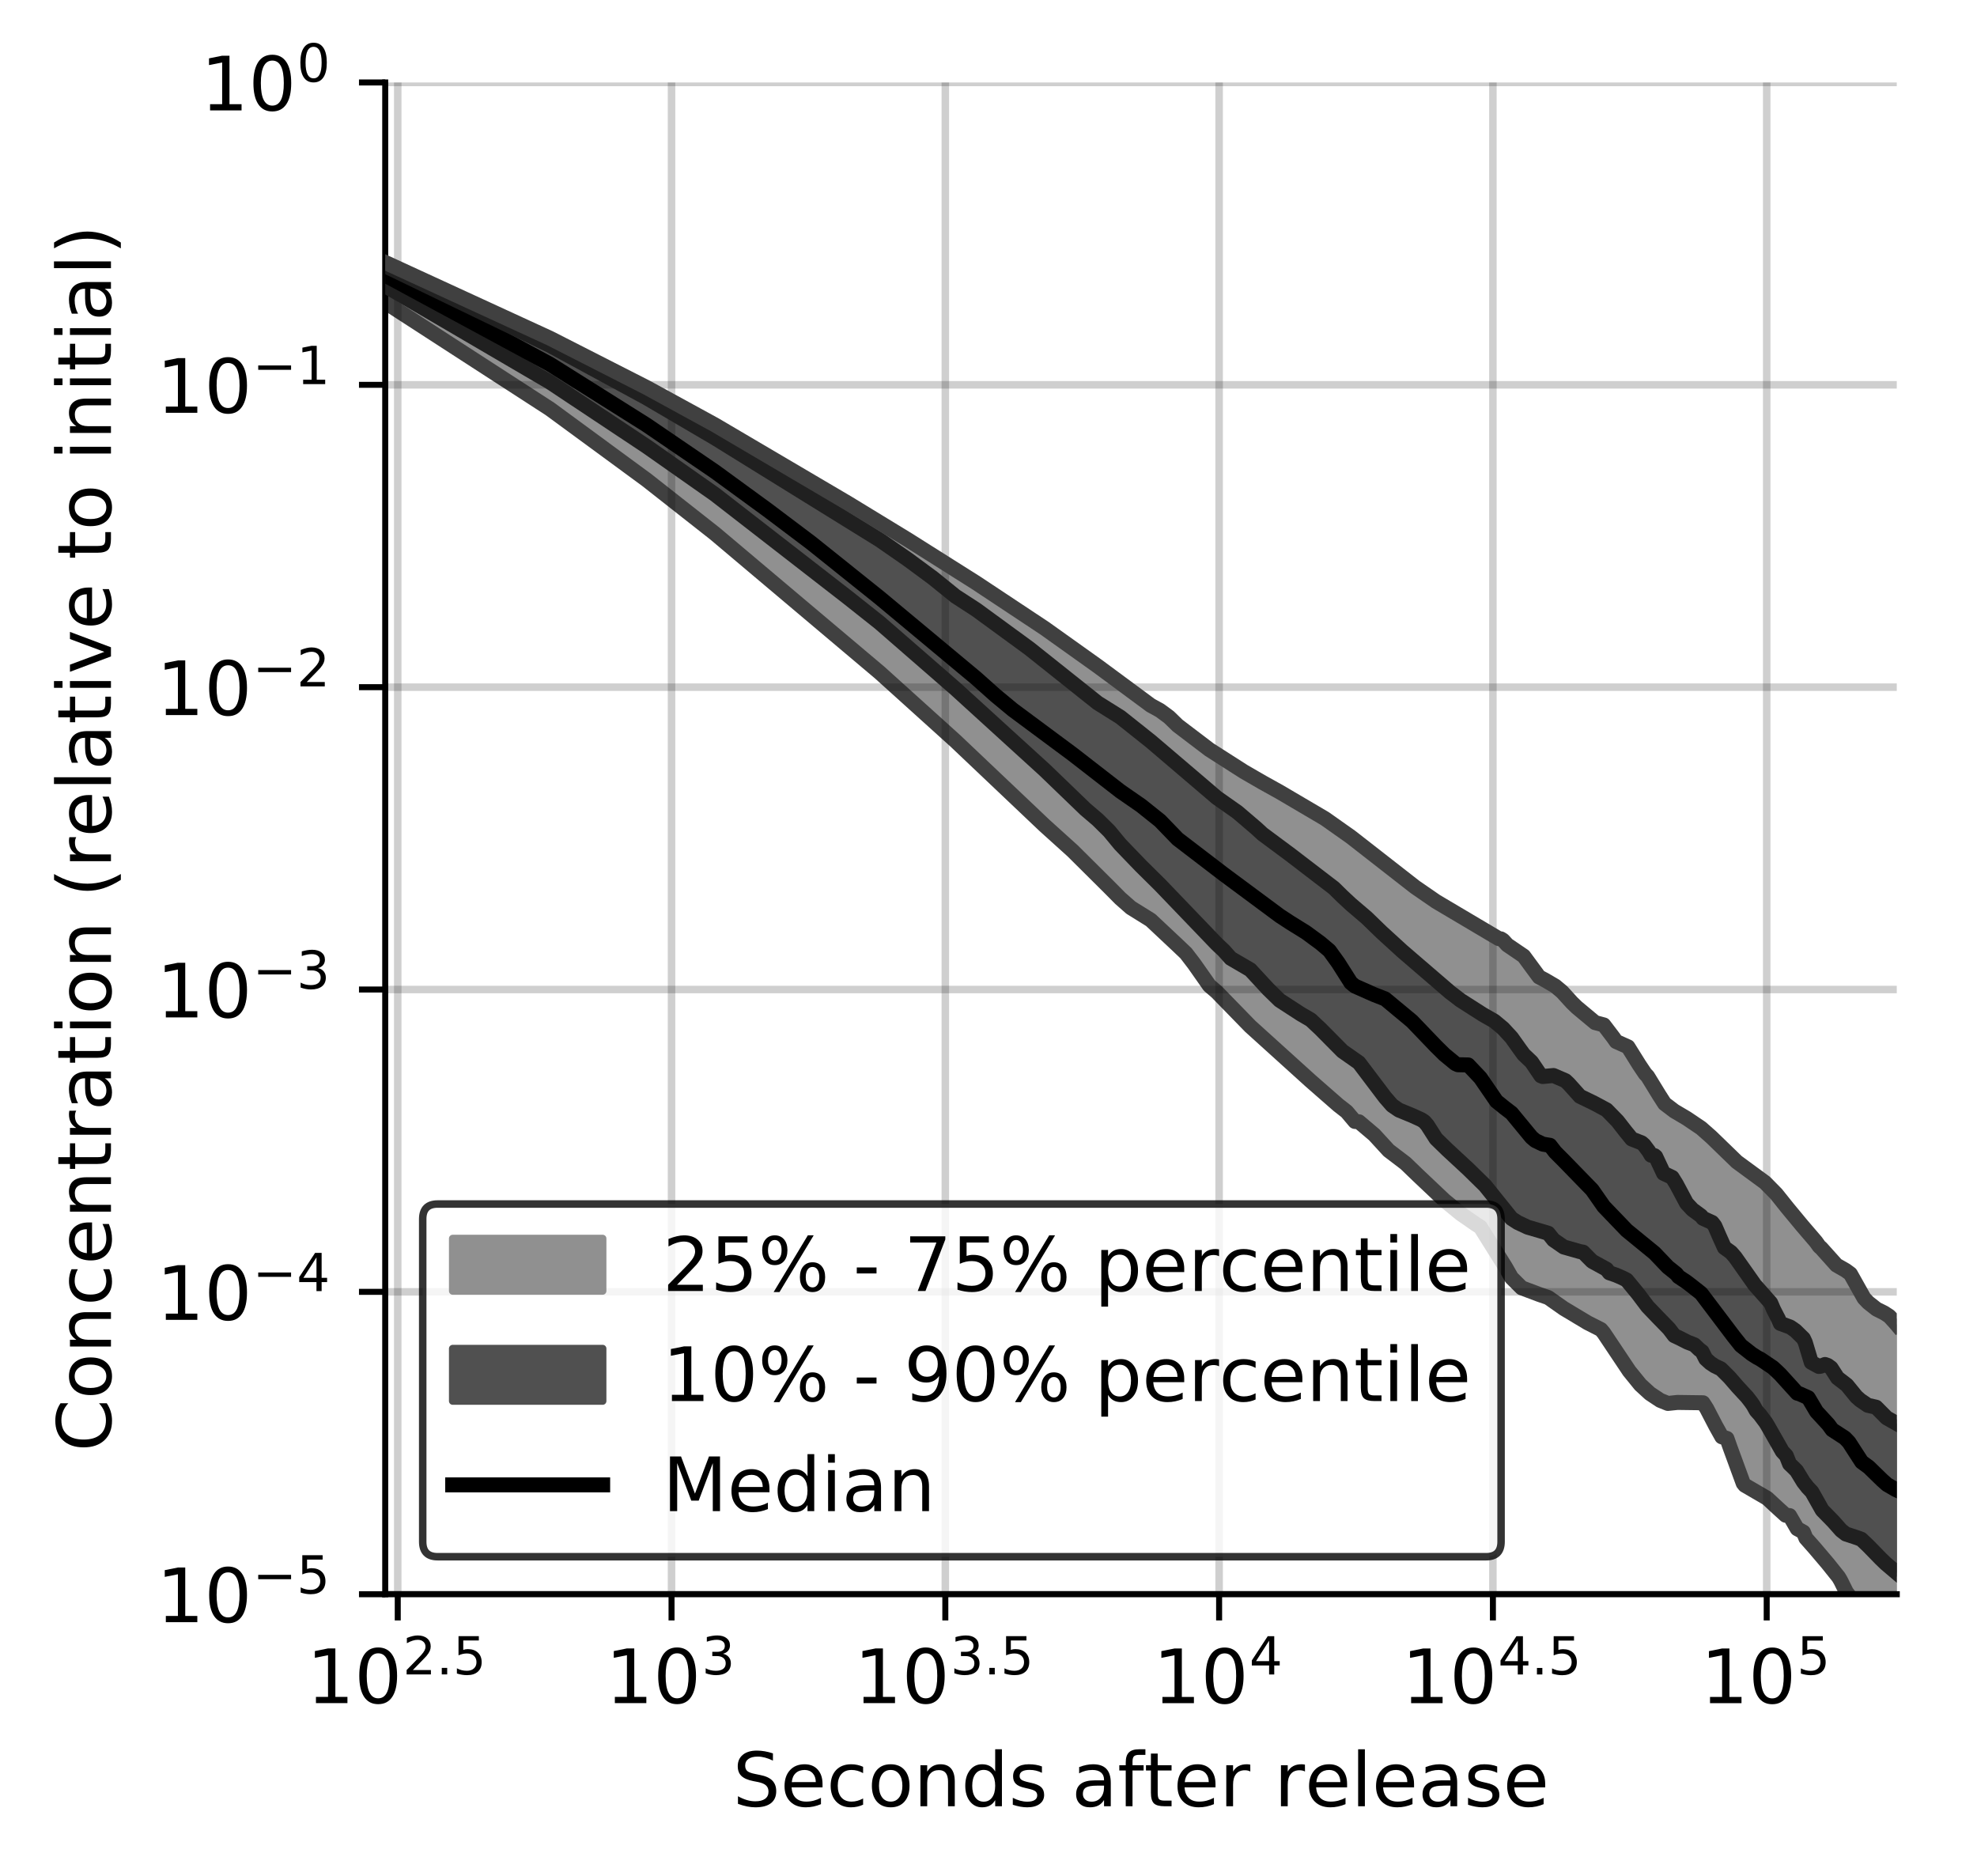 <?xml version="1.0" encoding="utf-8" standalone="no"?>
<!DOCTYPE svg PUBLIC "-//W3C//DTD SVG 1.1//EN"
  "http://www.w3.org/Graphics/SVG/1.1/DTD/svg11.dtd">
<!-- Created with matplotlib (https://matplotlib.org/) -->
<svg height="250.155pt" version="1.1" viewBox="0 0 263.678 250.155" width="263.678pt" xmlns="http://www.w3.org/2000/svg" xmlns:xlink="http://www.w3.org/1999/xlink">
 <defs>
  <style type="text/css">
*{stroke-linecap:butt;stroke-linejoin:round;}
  </style>
 </defs>
 <g id="figure_1">
  <g id="patch_1">
   <path d="M 0 250.155 
L 263.678 250.155 
L 263.678 0 
L 0 0 
z
" style="fill:#ffffff;"/>
  </g>
  <g id="axes_1">
   <g id="patch_2">
    <path d="M 51.378 212.599 
L 252.978 212.599 
L 252.978 10.999 
L 51.378 10.999 
z
" style="fill:#ffffff;"/>
   </g>
   <g id="PolyCollection_1">
    <defs>
     <path d="M 51.378 -215.152 
L 51.378 -209.847 
L 73.363 -195.612 
L 86.223 -186.174 
L 95.348 -178.997 
L 102.426 -173.061 
L 108.208 -168.299 
L 113.098 -164.114 
L 117.333 -160.457 
L 121.069 -157.092 
L 124.41 -154.095 
L 127.433 -151.34 
L 130.193 -148.693 
L 132.732 -146.209 
L 135.082 -143.939 
L 137.271 -141.902 
L 139.318 -140.069 
L 141.241 -138.359 
L 143.054 -136.697 
L 144.768 -135.042 
L 146.395 -133.478 
L 147.943 -131.837 
L 149.418 -130.348 
L 150.828 -129.107 
L 152.178 -128.258 
L 153.473 -127.462 
L 154.717 -126.336 
L 155.914 -125.194 
L 157.067 -124.089 
L 158.18 -123.03 
L 159.256 -121.624 
L 160.296 -120.053 
L 161.303 -118.715 
L 162.279 -117.879 
L 163.226 -116.878 
L 164.145 -115.745 
L 165.038 -114.859 
L 165.908 -114.061 
L 166.753 -113.285 
L 167.577 -112.526 
L 168.38 -111.784 
L 169.163 -111.064 
L 169.928 -110.365 
L 170.674 -109.702 
L 171.403 -109.049 
L 172.116 -108.414 
L 172.813 -107.792 
L 173.495 -107.181 
L 174.163 -106.578 
L 174.817 -105.991 
L 175.458 -105.414 
L 176.086 -104.85 
L 176.702 -104.299 
L 177.306 -103.757 
L 177.899 -103.254 
L 178.481 -102.787 
L 179.052 -102.339 
L 179.614 -101.902 
L 180.165 -101.179 
L 180.708 -100.604 
L 181.241 -100.559 
L 181.765 -100.116 
L 182.281 -99.711 
L 182.788 -99.31 
L 183.288 -98.824 
L 183.779 -98.263 
L 184.264 -97.716 
L 184.741 -97.18 
L 185.21 -96.727 
L 185.674 -96.39 
L 186.13 -96.047 
L 186.58 -95.705 
L 187.023 -95.358 
L 187.461 -95.015 
L 187.892 -94.628 
L 188.318 -94.206 
L 188.738 -93.793 
L 189.153 -93.383 
L 189.562 -92.981 
L 189.966 -92.588 
L 190.365 -92.2 
L 190.759 -91.82 
L 191.148 -91.447 
L 191.533 -91.089 
L 191.913 -90.739 
L 192.288 -90.396 
L 192.659 -90.067 
L 193.026 -89.747 
L 193.388 -89.44 
L 193.747 -89.143 
L 194.101 -88.855 
L 194.451 -88.579 
L 194.798 -88.316 
L 195.141 -88.058 
L 195.48 -87.813 
L 195.816 -87.577 
L 196.148 -87.353 
L 196.477 -87.135 
L 196.802 -86.924 
L 197.124 -86.72 
L 197.443 -86.518 
L 197.758 -86.03 
L 198.071 -85.516 
L 198.38 -85.014 
L 198.687 -84.52 
L 198.99 -84.032 
L 199.291 -83.556 
L 199.589 -83.086 
L 199.884 -82.623 
L 200.176 -82.168 
L 200.466 -81.728 
L 200.753 -81.238 
L 201.037 -80.723 
L 201.319 -80.233 
L 201.599 -79.758 
L 201.876 -79.48 
L 202.15 -79.335 
L 202.422 -79.013 
L 202.692 -78.679 
L 202.96 -78.408 
L 203.226 -78.296 
L 203.489 -78.187 
L 203.75 -78.081 
L 204.009 -77.975 
L 204.266 -77.869 
L 204.52 -77.779 
L 204.773 -77.697 
L 205.024 -77.617 
L 205.273 -77.539 
L 205.519 -77.461 
L 205.764 -77.388 
L 206.007 -77.315 
L 206.249 -77.239 
L 206.488 -77.121 
L 206.725 -76.94 
L 206.961 -76.766 
L 207.195 -76.596 
L 207.428 -76.433 
L 207.658 -76.271 
L 207.887 -76.111 
L 208.115 -75.958 
L 208.341 -75.809 
L 208.565 -75.662 
L 208.787 -75.519 
L 209.008 -75.38 
L 209.228 -75.247 
L 209.446 -75.11 
L 209.662 -74.977 
L 209.877 -74.842 
L 210.091 -74.712 
L 210.303 -74.583 
L 210.514 -74.455 
L 210.723 -74.33 
L 210.931 -74.208 
L 211.138 -74.085 
L 211.343 -73.963 
L 211.547 -73.848 
L 211.75 -73.753 
L 211.951 -73.659 
L 212.151 -73.564 
L 212.35 -73.467 
L 212.548 -73.372 
L 212.744 -73.273 
L 212.939 -73.171 
L 213.133 -73.068 
L 213.326 -72.963 
L 213.518 -72.855 
L 213.708 -72.692 
L 213.898 -72.4 
L 214.086 -72.107 
L 214.273 -71.822 
L 214.459 -71.537 
L 214.644 -71.257 
L 214.828 -70.98 
L 215.011 -70.703 
L 215.192 -70.429 
L 215.373 -70.155 
L 215.553 -69.882 
L 215.731 -69.609 
L 215.909 -69.338 
L 216.086 -69.064 
L 216.262 -68.791 
L 216.436 -68.531 
L 216.61 -68.277 
L 216.783 -68.028 
L 216.955 -67.786 
L 217.126 -67.549 
L 217.296 -67.316 
L 217.465 -67.087 
L 217.633 -66.864 
L 217.801 -66.647 
L 217.967 -66.432 
L 218.133 -66.22 
L 218.298 -66.018 
L 218.462 -65.832 
L 218.625 -65.651 
L 218.787 -65.48 
L 218.948 -65.314 
L 219.109 -65.154 
L 219.269 -65.002 
L 219.428 -64.854 
L 219.586 -64.711 
L 219.743 -64.575 
L 219.9 -64.444 
L 220.056 -64.319 
L 220.211 -64.201 
L 220.365 -64.085 
L 220.519 -63.974 
L 220.672 -63.867 
L 220.824 -63.766 
L 220.975 -63.669 
L 221.126 -63.578 
L 221.276 -63.492 
L 221.425 -63.411 
L 221.574 -63.336 
L 221.721 -63.264 
L 221.869 -63.196 
L 222.015 -63.133 
L 222.161 -63.069 
L 222.306 -63.004 
L 222.451 -62.997 
L 222.594 -63.023 
L 222.738 -63.045 
L 222.88 -63.064 
L 223.022 -63.083 
L 223.163 -63.098 
L 223.304 -63.111 
L 223.444 -63.121 
L 223.584 -63.128 
L 223.722 -63.132 
L 223.861 -63.134 
L 223.998 -63.135 
L 224.135 -63.134 
L 224.272 -63.132 
L 224.407 -63.13 
L 224.543 -63.125 
L 224.677 -63.12 
L 224.811 -63.113 
L 224.945 -63.105 
L 225.078 -63.097 
L 225.21 -63.089 
L 225.342 -63.079 
L 225.474 -63.074 
L 225.604 -63.072 
L 225.735 -63.072 
L 225.864 -63.07 
L 225.994 -63.07 
L 226.122 -63.07 
L 226.25 -63.071 
L 226.378 -63.075 
L 226.505 -63.078 
L 226.632 -63.08 
L 226.758 -63.083 
L 226.884 -63.085 
L 227.009 -63.085 
L 227.133 -63.085 
L 227.257 -62.932 
L 227.381 -62.73 
L 227.504 -62.525 
L 227.627 -62.316 
L 227.749 -62.103 
L 227.871 -61.885 
L 227.992 -61.661 
L 228.113 -61.434 
L 228.233 -61.204 
L 228.353 -60.967 
L 228.473 -60.73 
L 228.592 -60.491 
L 228.71 -60.25 
L 228.829 -60.006 
L 228.946 -59.76 
L 229.063 -59.514 
L 229.18 -59.264 
L 229.297 -59.014 
L 229.413 -58.762 
L 229.528 -58.589 
L 229.643 -58.548 
L 229.758 -58.508 
L 229.872 -58.469 
L 229.986 -58.432 
L 230.1 -58.395 
L 230.213 -58.361 
L 230.325 -58.327 
L 230.438 -58.067 
L 230.55 -57.727 
L 230.661 -57.393 
L 230.772 -57.063 
L 230.883 -56.74 
L 230.993 -56.421 
L 231.103 -56.108 
L 231.213 -55.799 
L 231.322 -55.494 
L 231.431 -55.192 
L 231.539 -54.896 
L 231.647 -54.607 
L 231.755 -54.318 
L 231.862 -54.032 
L 231.969 -53.747 
L 232.076 -53.465 
L 232.182 -53.185 
L 232.288 -52.907 
L 232.394 -52.63 
L 232.499 -52.352 
L 232.604 -52.15 
L 232.708 -52.09 
L 232.812 -52.033 
L 232.916 -51.978 
L 233.02 -51.924 
L 233.123 -51.871 
L 233.226 -51.822 
L 233.328 -51.773 
L 233.43 -51.726 
L 233.532 -51.679 
L 233.633 -51.634 
L 233.735 -51.586 
L 233.835 -51.538 
L 233.936 -51.489 
L 234.036 -51.438 
L 234.136 -51.386 
L 234.236 -51.333 
L 234.335 -51.279 
L 234.434 -51.223 
L 234.533 -51.167 
L 234.631 -51.11 
L 234.729 -51.051 
L 234.827 -50.99 
L 234.924 -50.927 
L 235.021 -50.862 
L 235.118 -50.794 
L 235.215 -50.727 
L 235.311 -50.655 
L 235.407 -50.582 
L 235.503 -50.507 
L 235.598 -50.431 
L 235.693 -50.352 
L 235.788 -50.273 
L 235.882 -50.191 
L 235.977 -50.109 
L 236.071 -50.028 
L 236.164 -49.945 
L 236.258 -49.862 
L 236.351 -49.777 
L 236.444 -49.692 
L 236.536 -49.609 
L 236.629 -49.522 
L 236.721 -49.435 
L 236.813 -49.347 
L 236.904 -49.255 
L 236.995 -49.163 
L 237.087 -49.069 
L 237.177 -48.977 
L 237.268 -48.884 
L 237.358 -48.798 
L 237.448 -48.714 
L 237.538 -48.63 
L 237.627 -48.546 
L 237.716 -48.461 
L 237.805 -48.377 
L 237.894 -48.292 
L 237.983 -48.207 
L 238.071 -48.123 
L 238.159 -48.087 
L 238.246 -48.094 
L 238.334 -48.099 
L 238.421 -48.103 
L 238.508 -48.106 
L 238.595 -48.107 
L 238.682 -48.04 
L 238.768 -47.879 
L 238.854 -47.721 
L 238.94 -47.565 
L 239.025 -47.41 
L 239.111 -47.259 
L 239.196 -47.11 
L 239.281 -46.966 
L 239.366 -46.824 
L 239.45 -46.685 
L 239.534 -46.548 
L 239.618 -46.414 
L 239.702 -46.287 
L 239.786 -46.228 
L 239.869 -46.183 
L 239.952 -46.141 
L 240.035 -46.101 
L 240.118 -46.061 
L 240.2 -46.019 
L 240.283 -45.975 
L 240.365 -45.93 
L 240.446 -45.884 
L 240.528 -45.837 
L 240.61 -45.568 
L 240.691 -45.248 
L 240.772 -45.116 
L 240.853 -45.035 
L 240.933 -44.955 
L 241.014 -44.876 
L 241.094 -44.798 
L 241.174 -44.719 
L 241.254 -44.639 
L 241.333 -44.482 
L 241.413 -44.362 
L 241.492 -44.278 
L 241.571 -44.193 
L 241.65 -44.11 
L 241.728 -44.028 
L 241.807 -43.945 
L 241.885 -43.861 
L 241.963 -43.777 
L 242.041 -43.692 
L 242.118 -43.607 
L 242.196 -43.522 
L 242.273 -43.437 
L 242.35 -43.357 
L 242.427 -43.276 
L 242.504 -43.194 
L 242.58 -43.112 
L 242.657 -43.03 
L 242.733 -42.947 
L 242.809 -42.865 
L 242.884 -42.782 
L 242.96 -42.698 
L 243.035 -42.611 
L 243.111 -42.52 
L 243.186 -42.432 
L 243.261 -42.345 
L 243.335 -42.249 
L 243.41 -42.147 
L 243.484 -42.044 
L 243.559 -41.943 
L 243.633 -41.841 
L 243.706 -41.742 
L 243.78 -41.641 
L 243.854 -41.54 
L 243.927 -41.44 
L 244 -41.341 
L 244.073 -41.244 
L 244.146 -41.149 
L 244.219 -41.056 
L 244.291 -40.964 
L 244.363 -40.873 
L 244.436 -40.784 
L 244.508 -40.696 
L 244.579 -40.608 
L 244.651 -40.521 
L 244.723 -40.435 
L 244.794 -40.35 
L 244.865 -40.264 
L 244.936 -40.178 
L 245.007 -40.094 
L 245.078 -40.009 
L 245.148 -39.924 
L 245.219 -39.84 
L 245.289 -39.758 
L 245.359 -39.677 
L 245.429 -39.528 
L 245.499 -39.364 
L 245.568 -39.202 
L 245.638 -39.042 
L 245.707 -38.889 
L 245.776 -38.739 
L 245.845 -38.596 
L 245.914 -38.458 
L 245.983 -38.325 
L 246.052 -38.197 
L 246.12 -38.074 
L 246.188 -37.954 
L 246.256 -37.84 
L 246.324 -37.728 
L 246.392 -37.624 
L 246.46 -37.525 
L 246.528 -37.431 
L 246.595 -37.342 
L 246.662 -37.259 
L 246.729 -37.179 
L 246.796 -37.105 
L 246.863 -37.034 
L 246.93 -36.967 
L 246.996 -36.903 
L 247.063 -36.843 
L 247.129 -36.786 
L 247.195 -36.732 
L 247.261 -36.682 
L 247.327 -36.633 
L 247.393 -36.584 
L 247.459 -36.538 
L 247.524 -36.494 
L 247.589 -36.452 
L 247.655 -36.41 
L 247.72 -36.369 
L 247.785 -36.33 
L 247.849 -36.292 
L 247.914 -36.252 
L 247.979 -36.213 
L 248.043 -36.177 
L 248.107 -36.138 
L 248.171 -36.1 
L 248.235 -36.04 
L 248.299 -35.954 
L 248.363 -35.868 
L 248.427 -35.783 
L 248.49 -35.699 
L 248.553 -35.618 
L 248.617 -35.536 
L 248.68 -35.456 
L 248.743 -35.377 
L 248.806 -35.297 
L 248.868 -35.219 
L 248.931 -35.141 
L 248.994 -35.064 
L 249.056 -34.987 
L 249.118 -34.91 
L 249.18 -34.833 
L 249.242 -34.756 
L 249.304 -34.68 
L 249.366 -34.605 
L 249.428 -34.532 
L 249.489 -34.458 
L 249.551 -34.384 
L 249.612 -34.313 
L 249.673 -34.243 
L 249.734 -34.174 
L 249.795 -34.106 
L 249.856 -34.039 
L 249.917 -33.972 
L 249.977 -33.907 
L 250.038 -33.843 
L 250.098 -33.78 
L 250.158 -33.717 
L 250.218 -33.656 
L 250.278 -33.595 
L 250.338 -33.535 
L 250.398 -33.476 
L 250.458 -33.418 
L 250.517 -33.362 
L 250.577 -33.306 
L 250.636 -33.251 
L 250.695 -33.196 
L 250.754 -33.143 
L 250.813 -33.092 
L 250.872 -33.067 
L 250.931 -33.047 
L 250.99 -33.027 
L 251.048 -33.006 
L 251.107 -32.982 
L 251.165 -32.957 
L 251.223 -32.93 
L 251.282 -32.902 
L 251.34 -32.874 
L 251.398 -32.845 
L 251.455 -32.814 
L 251.513 -32.782 
L 251.571 -32.748 
L 251.628 -32.712 
L 251.686 -32.616 
L 251.743 -32.511 
L 251.8 -32.405 
L 251.857 -32.308 
L 251.914 -32.27 
L 251.971 -32.233 
L 252.028 -32.198 
L 252.085 -32.164 
L 252.141 -32.13 
L 252.198 -32.099 
L 252.254 -32.067 
L 252.31 -32.036 
L 252.367 -32.007 
L 252.423 -31.976 
L 252.479 -31.922 
L 252.535 -31.863 
L 252.59 -31.805 
L 252.646 -31.746 
L 252.702 -31.688 
L 252.757 -31.631 
L 252.812 -31.574 
L 252.868 -31.518 
L 252.923 -31.463 
L 252.978 -31.406 
L 252.978 -73.514 
L 252.978 -73.514 
L 252.923 -73.58 
L 252.868 -73.646 
L 252.812 -73.712 
L 252.757 -73.776 
L 252.702 -73.839 
L 252.646 -73.904 
L 252.59 -73.971 
L 252.535 -74.033 
L 252.479 -74.097 
L 252.423 -74.162 
L 252.367 -74.226 
L 252.31 -74.291 
L 252.254 -74.351 
L 252.198 -74.411 
L 252.141 -74.47 
L 252.085 -74.525 
L 252.028 -74.579 
L 251.971 -74.631 
L 251.914 -74.682 
L 251.857 -74.727 
L 251.8 -74.772 
L 251.743 -74.813 
L 251.686 -74.853 
L 251.628 -74.889 
L 251.571 -74.921 
L 251.513 -74.953 
L 251.455 -74.986 
L 251.398 -75.018 
L 251.34 -75.048 
L 251.282 -75.077 
L 251.223 -75.106 
L 251.165 -75.134 
L 251.107 -75.159 
L 251.048 -75.183 
L 250.99 -75.21 
L 250.931 -75.235 
L 250.872 -75.257 
L 250.813 -75.283 
L 250.754 -75.31 
L 250.695 -75.342 
L 250.636 -75.37 
L 250.577 -75.402 
L 250.517 -75.436 
L 250.458 -75.469 
L 250.398 -75.503 
L 250.338 -75.542 
L 250.278 -75.579 
L 250.218 -75.62 
L 250.158 -75.66 
L 250.098 -75.704 
L 250.038 -75.748 
L 249.977 -75.794 
L 249.917 -75.842 
L 249.856 -75.89 
L 249.795 -75.941 
L 249.734 -75.988 
L 249.673 -76.034 
L 249.612 -76.081 
L 249.551 -76.128 
L 249.489 -76.176 
L 249.428 -76.228 
L 249.366 -76.28 
L 249.304 -76.332 
L 249.242 -76.387 
L 249.18 -76.444 
L 249.118 -76.499 
L 249.056 -76.557 
L 248.994 -76.618 
L 248.931 -76.681 
L 248.868 -76.744 
L 248.806 -76.81 
L 248.743 -76.875 
L 248.68 -76.944 
L 248.617 -77.03 
L 248.553 -77.122 
L 248.49 -77.216 
L 248.427 -77.312 
L 248.363 -77.412 
L 248.299 -77.514 
L 248.235 -77.618 
L 248.171 -77.723 
L 248.107 -77.831 
L 248.043 -77.94 
L 247.979 -78.054 
L 247.914 -78.172 
L 247.849 -78.289 
L 247.785 -78.407 
L 247.72 -78.528 
L 247.655 -78.647 
L 247.589 -78.767 
L 247.524 -78.887 
L 247.459 -79.01 
L 247.393 -79.132 
L 247.327 -79.256 
L 247.261 -79.379 
L 247.195 -79.506 
L 247.129 -79.634 
L 247.063 -79.763 
L 246.996 -79.892 
L 246.93 -80.02 
L 246.863 -80.148 
L 246.796 -80.276 
L 246.729 -80.36 
L 246.662 -80.402 
L 246.595 -80.445 
L 246.528 -80.49 
L 246.46 -80.536 
L 246.392 -80.584 
L 246.324 -80.636 
L 246.256 -80.684 
L 246.188 -80.726 
L 246.12 -80.773 
L 246.052 -80.824 
L 245.983 -80.881 
L 245.914 -80.94 
L 245.845 -81.005 
L 245.776 -81.071 
L 245.707 -81.147 
L 245.638 -81.224 
L 245.568 -81.255 
L 245.499 -81.261 
L 245.429 -81.272 
L 245.359 -81.286 
L 245.289 -81.302 
L 245.219 -81.323 
L 245.148 -81.348 
L 245.078 -81.379 
L 245.007 -81.409 
L 244.936 -81.443 
L 244.865 -81.478 
L 244.794 -81.515 
L 244.723 -81.557 
L 244.651 -81.618 
L 244.579 -81.701 
L 244.508 -81.784 
L 244.436 -81.869 
L 244.363 -81.955 
L 244.291 -82.038 
L 244.219 -82.121 
L 244.146 -82.207 
L 244.073 -82.294 
L 244 -82.382 
L 243.927 -82.47 
L 243.854 -82.562 
L 243.78 -82.652 
L 243.706 -82.742 
L 243.633 -82.833 
L 243.559 -82.924 
L 243.484 -83.015 
L 243.41 -83.105 
L 243.335 -83.195 
L 243.261 -83.283 
L 243.186 -83.374 
L 243.111 -83.464 
L 243.035 -83.556 
L 242.96 -83.64 
L 242.884 -83.73 
L 242.809 -83.815 
L 242.733 -83.888 
L 242.657 -83.917 
L 242.58 -83.95 
L 242.504 -83.989 
L 242.427 -84.104 
L 242.35 -84.268 
L 242.273 -84.427 
L 242.196 -84.562 
L 242.118 -84.661 
L 242.041 -84.758 
L 241.963 -84.856 
L 241.885 -84.954 
L 241.807 -85.05 
L 241.728 -85.147 
L 241.65 -85.243 
L 241.571 -85.335 
L 241.492 -85.43 
L 241.413 -85.521 
L 241.333 -85.612 
L 241.254 -85.704 
L 241.174 -85.797 
L 241.094 -85.888 
L 241.014 -85.976 
L 240.933 -86.069 
L 240.853 -86.159 
L 240.772 -86.249 
L 240.691 -86.338 
L 240.61 -86.425 
L 240.528 -86.515 
L 240.446 -86.605 
L 240.365 -86.695 
L 240.283 -86.786 
L 240.2 -86.873 
L 240.118 -86.962 
L 240.035 -87.048 
L 239.952 -87.139 
L 239.869 -87.234 
L 239.786 -87.329 
L 239.702 -87.426 
L 239.618 -87.523 
L 239.534 -87.621 
L 239.45 -87.718 
L 239.366 -87.819 
L 239.281 -87.922 
L 239.196 -88.027 
L 239.111 -88.139 
L 239.025 -88.251 
L 238.94 -88.363 
L 238.854 -88.478 
L 238.768 -88.59 
L 238.682 -88.7 
L 238.595 -88.816 
L 238.508 -88.929 
L 238.421 -89.042 
L 238.334 -89.159 
L 238.246 -89.276 
L 238.159 -89.393 
L 238.071 -89.512 
L 237.983 -89.627 
L 237.894 -89.741 
L 237.805 -89.857 
L 237.716 -89.968 
L 237.627 -90.078 
L 237.538 -90.188 
L 237.448 -90.297 
L 237.358 -90.406 
L 237.268 -90.513 
L 237.177 -90.62 
L 237.087 -90.726 
L 236.995 -90.833 
L 236.904 -90.937 
L 236.813 -91.042 
L 236.721 -91.144 
L 236.629 -91.242 
L 236.536 -91.336 
L 236.444 -91.432 
L 236.351 -91.528 
L 236.258 -91.625 
L 236.164 -91.718 
L 236.071 -91.812 
L 235.977 -91.904 
L 235.882 -92.001 
L 235.788 -92.093 
L 235.693 -92.187 
L 235.598 -92.28 
L 235.503 -92.369 
L 235.407 -92.458 
L 235.311 -92.549 
L 235.215 -92.639 
L 235.118 -92.726 
L 235.021 -92.813 
L 234.924 -92.901 
L 234.827 -92.991 
L 234.729 -93.078 
L 234.631 -93.163 
L 234.533 -93.244 
L 234.434 -93.329 
L 234.335 -93.413 
L 234.236 -93.494 
L 234.136 -93.568 
L 234.036 -93.643 
L 233.936 -93.718 
L 233.835 -93.793 
L 233.735 -93.866 
L 233.633 -93.939 
L 233.532 -94.008 
L 233.43 -94.079 
L 233.328 -94.146 
L 233.226 -94.213 
L 233.123 -94.278 
L 233.02 -94.343 
L 232.916 -94.409 
L 232.812 -94.475 
L 232.708 -94.539 
L 232.604 -94.603 
L 232.499 -94.665 
L 232.394 -94.733 
L 232.288 -94.797 
L 232.182 -94.864 
L 232.076 -94.93 
L 231.969 -94.995 
L 231.862 -95.067 
L 231.755 -95.143 
L 231.647 -95.219 
L 231.539 -95.3 
L 231.431 -95.382 
L 231.322 -95.468 
L 231.213 -95.556 
L 231.103 -95.649 
L 230.993 -95.745 
L 230.883 -95.841 
L 230.772 -95.94 
L 230.661 -96.039 
L 230.55 -96.141 
L 230.438 -96.246 
L 230.325 -96.353 
L 230.213 -96.464 
L 230.1 -96.585 
L 229.986 -96.699 
L 229.872 -96.817 
L 229.758 -96.935 
L 229.643 -97.059 
L 229.528 -97.183 
L 229.413 -97.308 
L 229.297 -97.43 
L 229.18 -97.551 
L 229.063 -97.673 
L 228.946 -97.796 
L 228.829 -97.922 
L 228.71 -98.037 
L 228.592 -98.156 
L 228.473 -98.281 
L 228.353 -98.405 
L 228.233 -98.526 
L 228.113 -98.643 
L 227.992 -98.759 
L 227.871 -98.874 
L 227.749 -98.986 
L 227.627 -99.094 
L 227.504 -99.198 
L 227.381 -99.308 
L 227.257 -99.413 
L 227.133 -99.515 
L 227.009 -99.62 
L 226.884 -99.718 
L 226.758 -99.814 
L 226.632 -99.906 
L 226.505 -99.992 
L 226.378 -100.088 
L 226.25 -100.178 
L 226.122 -100.262 
L 225.994 -100.355 
L 225.864 -100.447 
L 225.735 -100.537 
L 225.604 -100.623 
L 225.474 -100.706 
L 225.342 -100.786 
L 225.21 -100.865 
L 225.078 -100.943 
L 224.945 -101.024 
L 224.811 -101.105 
L 224.677 -101.18 
L 224.543 -101.259 
L 224.407 -101.339 
L 224.272 -101.413 
L 224.135 -101.492 
L 223.998 -101.568 
L 223.861 -101.652 
L 223.722 -101.734 
L 223.584 -101.813 
L 223.444 -101.899 
L 223.304 -101.993 
L 223.163 -102.084 
L 223.022 -102.183 
L 222.88 -102.284 
L 222.738 -102.389 
L 222.594 -102.496 
L 222.451 -102.609 
L 222.306 -102.733 
L 222.161 -102.849 
L 222.015 -102.976 
L 221.869 -103.103 
L 221.721 -103.335 
L 221.574 -103.607 
L 221.425 -103.873 
L 221.276 -104.127 
L 221.126 -104.39 
L 220.975 -104.645 
L 220.824 -104.897 
L 220.672 -105.149 
L 220.519 -105.406 
L 220.365 -105.648 
L 220.211 -105.897 
L 220.056 -106.146 
L 219.9 -106.39 
L 219.743 -106.626 
L 219.586 -106.854 
L 219.428 -106.957 
L 219.269 -107.064 
L 219.109 -107.308 
L 218.948 -107.586 
L 218.787 -107.872 
L 218.625 -108.153 
L 218.462 -108.435 
L 218.298 -108.716 
L 218.133 -108.997 
L 217.967 -109.274 
L 217.801 -109.544 
L 217.633 -109.792 
L 217.465 -110.043 
L 217.296 -110.3 
L 217.126 -110.554 
L 216.955 -110.726 
L 216.783 -110.795 
L 216.61 -110.864 
L 216.436 -110.926 
L 216.262 -110.994 
L 216.086 -111.053 
L 215.909 -111.115 
L 215.731 -111.186 
L 215.553 -111.258 
L 215.373 -111.441 
L 215.192 -111.775 
L 215.011 -112.055 
L 214.828 -112.313 
L 214.644 -112.559 
L 214.459 -112.806 
L 214.273 -113.025 
L 214.086 -113.253 
L 213.898 -113.476 
L 213.708 -113.563 
L 213.518 -113.599 
L 213.326 -113.635 
L 213.133 -113.675 
L 212.939 -113.725 
L 212.744 -113.783 
L 212.548 -113.844 
L 212.35 -114 
L 212.151 -114.183 
L 211.951 -114.372 
L 211.75 -114.555 
L 211.547 -114.745 
L 211.343 -114.935 
L 211.138 -115.116 
L 210.931 -115.289 
L 210.723 -115.465 
L 210.514 -115.636 
L 210.303 -115.82 
L 210.091 -115.987 
L 209.877 -116.181 
L 209.662 -116.441 
L 209.446 -116.697 
L 209.228 -116.948 
L 209.008 -117.204 
L 208.787 -117.443 
L 208.565 -117.665 
L 208.341 -117.891 
L 208.115 -118.102 
L 207.887 -118.297 
L 207.658 -118.484 
L 207.428 -118.657 
L 207.195 -118.823 
L 206.961 -118.982 
L 206.725 -119.122 
L 206.488 -119.249 
L 206.249 -119.365 
L 206.007 -119.486 
L 205.764 -119.598 
L 205.519 -119.705 
L 205.273 -119.871 
L 205.024 -120.199 
L 204.773 -120.531 
L 204.52 -120.87 
L 204.266 -121.211 
L 204.009 -121.562 
L 203.75 -121.916 
L 203.489 -122.279 
L 203.226 -122.651 
L 202.96 -122.893 
L 202.692 -123.081 
L 202.422 -123.267 
L 202.15 -123.447 
L 201.876 -123.618 
L 201.599 -123.798 
L 201.319 -123.967 
L 201.037 -124.144 
L 200.753 -124.387 
L 200.466 -124.769 
L 200.176 -124.949 
L 199.884 -124.988 
L 199.589 -125.07 
L 199.291 -125.23 
L 198.99 -125.462 
L 198.687 -125.702 
L 198.38 -125.936 
L 198.071 -126.123 
L 197.758 -126.231 
L 197.443 -126.354 
L 197.124 -126.464 
L 196.802 -126.657 
L 196.477 -126.862 
L 196.148 -127.059 
L 195.816 -127.281 
L 195.48 -127.5 
L 195.141 -127.731 
L 194.798 -127.982 
L 194.451 -128.226 
L 194.101 -128.42 
L 193.747 -128.621 
L 193.388 -128.826 
L 193.026 -129.045 
L 192.659 -129.256 
L 192.288 -129.474 
L 191.913 -129.706 
L 191.533 -129.935 
L 191.148 -130.184 
L 190.759 -130.432 
L 190.365 -130.697 
L 189.966 -130.973 
L 189.562 -131.257 
L 189.153 -131.554 
L 188.738 -131.86 
L 188.318 -132.168 
L 187.892 -132.497 
L 187.461 -132.836 
L 187.023 -133.199 
L 186.58 -133.551 
L 186.13 -133.889 
L 185.674 -134.23 
L 185.21 -134.556 
L 184.741 -134.896 
L 184.264 -135.239 
L 183.779 -135.584 
L 183.288 -135.945 
L 182.788 -136.338 
L 182.281 -136.772 
L 181.765 -137.22 
L 181.241 -137.666 
L 180.708 -138.116 
L 180.165 -138.547 
L 179.614 -138.957 
L 179.052 -139.372 
L 178.481 -139.779 
L 177.899 -140.193 
L 177.306 -140.584 
L 176.702 -140.993 
L 176.086 -141.401 
L 175.458 -141.777 
L 174.817 -142.164 
L 174.163 -142.532 
L 173.495 -142.909 
L 172.813 -143.297 
L 172.116 -143.7 
L 171.403 -144.119 
L 170.674 -144.538 
L 169.928 -144.987 
L 169.163 -145.41 
L 168.38 -145.814 
L 167.577 -146.254 
L 166.753 -146.731 
L 165.908 -147.242 
L 165.038 -147.782 
L 164.145 -148.35 
L 163.226 -148.933 
L 162.279 -149.538 
L 161.303 -150.185 
L 160.296 -150.908 
L 159.256 -151.696 
L 158.18 -152.524 
L 157.067 -153.404 
L 155.914 -154.527 
L 154.717 -155.41 
L 153.473 -156.095 
L 152.178 -157.055 
L 150.828 -158.011 
L 149.418 -159.059 
L 147.943 -160.172 
L 146.395 -161.328 
L 144.768 -162.517 
L 143.054 -163.755 
L 141.241 -165.031 
L 139.318 -166.375 
L 137.271 -167.808 
L 135.082 -169.245 
L 132.732 -170.775 
L 130.193 -172.424 
L 127.433 -174.199 
L 124.41 -176.117 
L 121.069 -178.186 
L 117.333 -180.513 
L 113.098 -183.047 
L 108.208 -185.987 
L 102.426 -189.364 
L 95.348 -193.496 
L 86.223 -198.487 
L 73.363 -205.04 
L 51.378 -215.152 
z
" id="mc056be109d" style="stroke:#909090;"/>
    </defs>
    <g clip-path="url(#pc1213cc38b)">
     <use style="fill:#909090;stroke:#909090;" x="0" xlink:href="#mc056be109d" y="250.155"/>
    </g>
   </g>
   <g id="PolyCollection_2">
    <defs>
     <path d="M 51.378 -214.698 
L 51.378 -212.046 
L 73.363 -199.185 
L 86.223 -190.64 
L 95.348 -184.232 
L 102.426 -178.784 
L 108.208 -174.329 
L 113.098 -170.457 
L 117.333 -167.1 
L 121.069 -163.899 
L 124.41 -161.019 
L 127.433 -158.312 
L 130.193 -155.812 
L 132.732 -153.479 
L 135.082 -151.345 
L 137.271 -149.36 
L 139.318 -147.487 
L 141.241 -145.599 
L 143.054 -143.933 
L 144.768 -142.236 
L 146.395 -140.85 
L 147.943 -139.319 
L 149.418 -137.535 
L 150.828 -136.058 
L 152.178 -134.67 
L 153.473 -133.449 
L 154.717 -132.157 
L 155.914 -130.894 
L 157.067 -129.67 
L 158.18 -128.484 
L 159.256 -127.387 
L 160.296 -126.31 
L 161.303 -125.254 
L 162.279 -124.28 
L 163.226 -123.386 
L 164.145 -122.354 
L 165.038 -121.823 
L 165.908 -121.342 
L 166.753 -120.833 
L 167.577 -119.908 
L 168.38 -119.039 
L 169.163 -118.227 
L 169.928 -117.471 
L 170.674 -116.756 
L 171.403 -116.252 
L 172.116 -115.776 
L 172.813 -115.336 
L 173.495 -114.924 
L 174.163 -114.526 
L 174.817 -114.153 
L 175.458 -113.621 
L 176.086 -112.964 
L 176.702 -112.315 
L 177.306 -111.669 
L 177.899 -111.033 
L 178.481 -110.397 
L 179.052 -109.972 
L 179.614 -109.563 
L 180.165 -109.174 
L 180.708 -108.812 
L 181.241 -108.436 
L 181.765 -107.726 
L 182.281 -107.033 
L 182.788 -106.359 
L 183.288 -105.693 
L 183.779 -105.04 
L 184.264 -104.402 
L 184.741 -103.812 
L 185.21 -103.266 
L 185.674 -102.74 
L 186.13 -102.404 
L 186.58 -102.122 
L 187.023 -101.909 
L 187.461 -101.75 
L 187.892 -101.582 
L 188.318 -101.407 
L 188.738 -101.231 
L 189.153 -101.038 
L 189.562 -100.844 
L 189.966 -100.578 
L 190.365 -100.122 
L 190.759 -99.449 
L 191.148 -98.773 
L 191.533 -98.297 
L 191.913 -97.892 
L 192.288 -97.491 
L 192.659 -97.163 
L 193.026 -96.844 
L 193.388 -96.527 
L 193.747 -96.207 
L 194.101 -95.878 
L 194.451 -95.557 
L 194.798 -95.23 
L 195.141 -94.905 
L 195.48 -94.584 
L 195.816 -94.259 
L 196.148 -93.943 
L 196.477 -93.629 
L 196.802 -93.324 
L 197.124 -93.029 
L 197.443 -92.745 
L 197.758 -92.451 
L 198.071 -92.048 
L 198.38 -91.652 
L 198.687 -91.266 
L 198.99 -90.893 
L 199.291 -90.528 
L 199.589 -90.271 
L 199.884 -89.86 
L 200.176 -89.331 
L 200.466 -88.894 
L 200.753 -88.517 
L 201.037 -88.175 
L 201.319 -87.91 
L 201.599 -87.659 
L 201.876 -87.44 
L 202.15 -87.278 
L 202.422 -87.125 
L 202.692 -86.98 
L 202.96 -86.842 
L 203.226 -86.714 
L 203.489 -86.604 
L 203.75 -86.502 
L 204.009 -86.41 
L 204.266 -86.323 
L 204.52 -86.246 
L 204.773 -86.171 
L 205.024 -86.105 
L 205.273 -86.042 
L 205.519 -85.985 
L 205.764 -85.936 
L 206.007 -85.893 
L 206.249 -85.853 
L 206.488 -85.692 
L 206.725 -85.346 
L 206.961 -85.002 
L 207.195 -84.808 
L 207.428 -84.623 
L 207.658 -84.442 
L 207.887 -84.265 
L 208.115 -84.089 
L 208.341 -83.944 
L 208.565 -83.86 
L 208.787 -83.788 
L 209.008 -83.72 
L 209.228 -83.655 
L 209.446 -83.59 
L 209.662 -83.53 
L 209.877 -83.472 
L 210.091 -83.415 
L 210.303 -83.357 
L 210.514 -83.301 
L 210.723 -83.248 
L 210.931 -83.224 
L 211.138 -83.173 
L 211.343 -82.94 
L 211.547 -82.708 
L 211.75 -82.48 
L 211.951 -82.244 
L 212.151 -82.041 
L 212.35 -81.951 
L 212.548 -81.854 
L 212.744 -81.743 
L 212.939 -81.656 
L 213.133 -81.59 
L 213.326 -81.513 
L 213.518 -81.422 
L 213.708 -81.328 
L 213.898 -81.226 
L 214.086 -81.112 
L 214.273 -80.896 
L 214.459 -80.637 
L 214.644 -80.419 
L 214.828 -80.375 
L 215.011 -80.359 
L 215.192 -80.35 
L 215.373 -80.245 
L 215.553 -80.108 
L 215.731 -80.007 
L 215.909 -79.934 
L 216.086 -79.861 
L 216.262 -79.789 
L 216.436 -79.718 
L 216.61 -79.649 
L 216.783 -79.583 
L 216.955 -79.453 
L 217.126 -79.26 
L 217.296 -79.072 
L 217.465 -78.886 
L 217.633 -78.703 
L 217.801 -78.52 
L 217.967 -78.339 
L 218.133 -78.124 
L 218.298 -77.867 
L 218.462 -77.621 
L 218.625 -77.383 
L 218.787 -77.152 
L 218.948 -76.929 
L 219.109 -76.712 
L 219.269 -76.504 
L 219.428 -76.303 
L 219.586 -76.11 
L 219.743 -75.922 
L 219.9 -75.742 
L 220.056 -75.568 
L 220.211 -75.4 
L 220.365 -75.238 
L 220.519 -75.079 
L 220.672 -74.923 
L 220.824 -74.769 
L 220.975 -74.622 
L 221.126 -74.477 
L 221.276 -74.335 
L 221.425 -74.197 
L 221.574 -74.061 
L 221.721 -73.929 
L 221.869 -73.798 
L 222.015 -73.672 
L 222.161 -73.545 
L 222.306 -73.418 
L 222.451 -73.194 
L 222.594 -72.971 
L 222.738 -72.754 
L 222.88 -72.541 
L 223.022 -72.331 
L 223.163 -72.156 
L 223.304 -72.04 
L 223.444 -71.953 
L 223.584 -71.879 
L 223.722 -71.826 
L 223.861 -71.77 
L 223.998 -71.717 
L 224.135 -71.661 
L 224.272 -71.607 
L 224.407 -71.554 
L 224.543 -71.5 
L 224.677 -71.444 
L 224.811 -71.348 
L 224.945 -71.256 
L 225.078 -71.166 
L 225.21 -71.091 
L 225.342 -71.045 
L 225.474 -71.004 
L 225.604 -70.968 
L 225.735 -70.935 
L 225.864 -70.884 
L 225.994 -70.809 
L 226.122 -70.659 
L 226.25 -70.511 
L 226.378 -70.369 
L 226.505 -70.274 
L 226.632 -70.197 
L 226.758 -70.123 
L 226.884 -70.055 
L 227.009 -69.914 
L 227.133 -69.6 
L 227.257 -69.336 
L 227.381 -69.139 
L 227.504 -68.941 
L 227.627 -68.797 
L 227.749 -68.693 
L 227.871 -68.589 
L 227.992 -68.487 
L 228.113 -68.388 
L 228.233 -68.29 
L 228.353 -68.194 
L 228.473 -68.1 
L 228.592 -68.041 
L 228.71 -67.996 
L 228.829 -67.953 
L 228.946 -67.91 
L 229.063 -67.867 
L 229.18 -67.826 
L 229.297 -67.787 
L 229.413 -67.706 
L 229.528 -67.604 
L 229.643 -67.504 
L 229.758 -67.405 
L 229.872 -67.309 
L 229.986 -67.213 
L 230.1 -67.122 
L 230.213 -67.033 
L 230.325 -66.904 
L 230.438 -66.762 
L 230.55 -66.62 
L 230.661 -66.477 
L 230.772 -66.33 
L 230.883 -66.184 
L 230.993 -66.035 
L 231.103 -65.886 
L 231.213 -65.738 
L 231.322 -65.631 
L 231.431 -65.526 
L 231.539 -65.422 
L 231.647 -65.317 
L 231.755 -65.215 
L 231.862 -65.111 
L 231.969 -65.009 
L 232.076 -64.909 
L 232.182 -64.81 
L 232.288 -64.712 
L 232.394 -64.614 
L 232.499 -64.516 
L 232.604 -64.414 
L 232.708 -64.31 
L 232.812 -64.205 
L 232.916 -64.035 
L 233.02 -63.846 
L 233.123 -63.669 
L 233.226 -63.544 
L 233.328 -63.421 
L 233.43 -63.303 
L 233.532 -63.186 
L 233.633 -63.072 
L 233.735 -62.959 
L 233.835 -62.754 
L 233.936 -62.518 
L 234.036 -62.288 
L 234.136 -62.116 
L 234.236 -62.036 
L 234.335 -61.955 
L 234.434 -61.873 
L 234.533 -61.791 
L 234.631 -61.653 
L 234.729 -61.492 
L 234.827 -61.336 
L 234.924 -61.182 
L 235.021 -61.033 
L 235.118 -60.919 
L 235.215 -60.804 
L 235.311 -60.689 
L 235.407 -60.572 
L 235.503 -60.457 
L 235.598 -60.34 
L 235.693 -60.165 
L 235.788 -59.989 
L 235.882 -59.812 
L 235.977 -59.632 
L 236.071 -59.451 
L 236.164 -59.271 
L 236.258 -59.09 
L 236.351 -58.91 
L 236.444 -58.729 
L 236.536 -58.549 
L 236.629 -58.369 
L 236.721 -58.189 
L 236.813 -58.008 
L 236.904 -57.829 
L 236.995 -57.649 
L 237.087 -57.478 
L 237.177 -57.319 
L 237.268 -57.161 
L 237.358 -57.004 
L 237.448 -56.849 
L 237.538 -56.766 
L 237.627 -56.683 
L 237.716 -56.6 
L 237.805 -56.517 
L 237.894 -56.44 
L 237.983 -56.378 
L 238.071 -56.315 
L 238.159 -56.253 
L 238.246 -56.031 
L 238.334 -55.747 
L 238.421 -55.458 
L 238.508 -55.221 
L 238.595 -55.074 
L 238.682 -54.93 
L 238.768 -54.82 
L 238.854 -54.736 
L 238.94 -54.656 
L 239.025 -54.581 
L 239.111 -54.51 
L 239.196 -54.442 
L 239.281 -54.38 
L 239.366 -54.319 
L 239.45 -54.263 
L 239.534 -54.19 
L 239.618 -54.018 
L 239.702 -53.859 
L 239.786 -53.718 
L 239.869 -53.579 
L 239.952 -53.442 
L 240.035 -53.306 
L 240.118 -53.173 
L 240.2 -53.04 
L 240.283 -52.911 
L 240.365 -52.781 
L 240.446 -52.653 
L 240.528 -52.525 
L 240.61 -52.398 
L 240.691 -52.273 
L 240.772 -52.151 
L 240.853 -52.028 
L 240.933 -51.944 
L 241.014 -51.872 
L 241.094 -51.8 
L 241.174 -51.73 
L 241.254 -51.663 
L 241.333 -51.597 
L 241.413 -51.532 
L 241.492 -51.448 
L 241.571 -51.332 
L 241.65 -51.218 
L 241.728 -51.066 
L 241.807 -50.902 
L 241.885 -50.743 
L 241.963 -50.585 
L 242.041 -50.433 
L 242.118 -50.283 
L 242.196 -50.135 
L 242.273 -49.989 
L 242.35 -49.848 
L 242.427 -49.709 
L 242.504 -49.576 
L 242.58 -49.444 
L 242.657 -49.316 
L 242.733 -49.192 
L 242.809 -49.072 
L 242.884 -48.955 
L 242.96 -48.842 
L 243.035 -48.763 
L 243.111 -48.693 
L 243.186 -48.623 
L 243.261 -48.552 
L 243.335 -48.481 
L 243.41 -48.411 
L 243.484 -48.34 
L 243.559 -48.27 
L 243.633 -48.198 
L 243.706 -48.127 
L 243.78 -48.056 
L 243.854 -47.986 
L 243.927 -47.914 
L 244 -47.841 
L 244.073 -47.765 
L 244.146 -47.686 
L 244.219 -47.607 
L 244.291 -47.524 
L 244.363 -47.439 
L 244.436 -47.351 
L 244.508 -47.26 
L 244.579 -47.167 
L 244.651 -47.07 
L 244.723 -46.969 
L 244.794 -46.867 
L 244.865 -46.781 
L 244.936 -46.709 
L 245.007 -46.638 
L 245.078 -46.565 
L 245.148 -46.493 
L 245.219 -46.422 
L 245.289 -46.351 
L 245.359 -46.279 
L 245.429 -46.208 
L 245.499 -46.137 
L 245.568 -46.067 
L 245.638 -45.996 
L 245.707 -45.929 
L 245.776 -45.864 
L 245.845 -45.803 
L 245.914 -45.742 
L 245.983 -45.685 
L 246.052 -45.646 
L 246.12 -45.615 
L 246.188 -45.585 
L 246.256 -45.556 
L 246.324 -45.529 
L 246.392 -45.503 
L 246.46 -45.478 
L 246.528 -45.453 
L 246.595 -45.429 
L 246.662 -45.407 
L 246.729 -45.385 
L 246.796 -45.363 
L 246.863 -45.343 
L 246.93 -45.322 
L 246.996 -45.302 
L 247.063 -45.283 
L 247.129 -45.264 
L 247.195 -45.244 
L 247.261 -45.226 
L 247.327 -45.208 
L 247.393 -45.192 
L 247.459 -45.177 
L 247.524 -45.164 
L 247.589 -45.152 
L 247.655 -45.141 
L 247.72 -45.131 
L 247.785 -45.122 
L 247.849 -45.113 
L 247.914 -45.106 
L 247.979 -45.094 
L 248.043 -45.045 
L 248.107 -44.995 
L 248.171 -44.944 
L 248.235 -44.893 
L 248.299 -44.84 
L 248.363 -44.787 
L 248.427 -44.732 
L 248.49 -44.678 
L 248.553 -44.623 
L 248.617 -44.566 
L 248.68 -44.506 
L 248.743 -44.447 
L 248.806 -44.386 
L 248.868 -44.323 
L 248.931 -44.26 
L 248.994 -44.196 
L 249.056 -44.13 
L 249.118 -44.064 
L 249.18 -43.997 
L 249.242 -43.927 
L 249.304 -43.858 
L 249.366 -43.788 
L 249.428 -43.716 
L 249.489 -43.643 
L 249.551 -43.569 
L 249.612 -43.495 
L 249.673 -43.421 
L 249.734 -43.345 
L 249.795 -43.268 
L 249.856 -43.191 
L 249.917 -43.113 
L 249.977 -43.035 
L 250.038 -42.976 
L 250.098 -42.92 
L 250.158 -42.865 
L 250.218 -42.809 
L 250.278 -42.754 
L 250.338 -42.701 
L 250.398 -42.648 
L 250.458 -42.597 
L 250.517 -42.546 
L 250.577 -42.496 
L 250.636 -42.448 
L 250.695 -42.399 
L 250.754 -42.352 
L 250.813 -42.305 
L 250.872 -42.259 
L 250.931 -42.214 
L 250.99 -42.17 
L 251.048 -42.128 
L 251.107 -42.082 
L 251.165 -42.014 
L 251.223 -41.946 
L 251.282 -41.881 
L 251.34 -41.818 
L 251.398 -41.758 
L 251.455 -41.7 
L 251.513 -41.644 
L 251.571 -41.589 
L 251.628 -41.537 
L 251.686 -41.486 
L 251.743 -41.437 
L 251.8 -41.392 
L 251.857 -41.349 
L 251.914 -41.307 
L 251.971 -41.267 
L 252.028 -41.227 
L 252.085 -41.191 
L 252.141 -41.157 
L 252.198 -41.116 
L 252.254 -41.079 
L 252.31 -41.027 
L 252.367 -40.975 
L 252.423 -40.923 
L 252.479 -40.871 
L 252.535 -40.821 
L 252.59 -40.768 
L 252.646 -40.715 
L 252.702 -40.663 
L 252.757 -40.611 
L 252.812 -40.559 
L 252.868 -40.506 
L 252.923 -40.452 
L 252.978 -40.398 
L 252.978 -60.313 
L 252.978 -60.313 
L 252.923 -60.336 
L 252.868 -60.362 
L 252.812 -60.389 
L 252.757 -60.417 
L 252.702 -60.446 
L 252.646 -60.476 
L 252.59 -60.505 
L 252.535 -60.536 
L 252.479 -60.57 
L 252.423 -60.603 
L 252.367 -60.638 
L 252.31 -60.674 
L 252.254 -60.71 
L 252.198 -60.744 
L 252.141 -60.779 
L 252.085 -60.814 
L 252.028 -60.848 
L 251.971 -60.883 
L 251.914 -60.916 
L 251.857 -60.949 
L 251.8 -60.981 
L 251.743 -61.014 
L 251.686 -61.047 
L 251.628 -61.076 
L 251.571 -61.106 
L 251.513 -61.148 
L 251.455 -61.202 
L 251.398 -61.258 
L 251.34 -61.316 
L 251.282 -61.374 
L 251.223 -61.433 
L 251.165 -61.494 
L 251.107 -61.551 
L 251.048 -61.608 
L 250.99 -61.664 
L 250.931 -61.698 
L 250.872 -61.794 
L 250.813 -61.888 
L 250.754 -61.945 
L 250.695 -62.001 
L 250.636 -62.058 
L 250.577 -62.116 
L 250.517 -62.176 
L 250.458 -62.237 
L 250.398 -62.301 
L 250.338 -62.365 
L 250.278 -62.431 
L 250.218 -62.499 
L 250.158 -62.547 
L 250.098 -62.588 
L 250.038 -62.629 
L 249.977 -62.671 
L 249.917 -62.673 
L 249.856 -62.674 
L 249.795 -62.676 
L 249.734 -62.679 
L 249.673 -62.683 
L 249.612 -62.688 
L 249.551 -62.692 
L 249.489 -62.699 
L 249.428 -62.705 
L 249.366 -62.711 
L 249.304 -62.72 
L 249.242 -62.728 
L 249.18 -62.736 
L 249.118 -62.745 
L 249.056 -62.764 
L 248.994 -62.816 
L 248.931 -62.869 
L 248.868 -62.923 
L 248.806 -62.976 
L 248.743 -63.011 
L 248.68 -63.047 
L 248.617 -63.084 
L 248.553 -63.122 
L 248.49 -63.161 
L 248.427 -63.202 
L 248.363 -63.245 
L 248.299 -63.288 
L 248.235 -63.334 
L 248.171 -63.383 
L 248.107 -63.433 
L 248.043 -63.484 
L 247.979 -63.537 
L 247.914 -63.59 
L 247.849 -63.643 
L 247.785 -63.698 
L 247.72 -63.752 
L 247.655 -63.815 
L 247.589 -63.894 
L 247.524 -63.971 
L 247.459 -64.051 
L 247.393 -64.131 
L 247.327 -64.213 
L 247.261 -64.296 
L 247.195 -64.381 
L 247.129 -64.467 
L 247.063 -64.553 
L 246.996 -64.635 
L 246.93 -64.718 
L 246.863 -64.802 
L 246.796 -64.884 
L 246.729 -64.967 
L 246.662 -65.051 
L 246.595 -65.134 
L 246.528 -65.214 
L 246.46 -65.293 
L 246.392 -65.369 
L 246.324 -65.444 
L 246.256 -65.516 
L 246.188 -65.588 
L 246.12 -65.655 
L 246.052 -65.723 
L 245.983 -65.778 
L 245.914 -65.831 
L 245.845 -65.882 
L 245.776 -65.931 
L 245.707 -65.98 
L 245.638 -66.029 
L 245.568 -66.077 
L 245.499 -66.123 
L 245.429 -66.17 
L 245.359 -66.215 
L 245.289 -66.261 
L 245.219 -66.307 
L 245.148 -66.355 
L 245.078 -66.402 
L 245.007 -66.446 
L 244.936 -66.524 
L 244.865 -66.64 
L 244.794 -66.758 
L 244.723 -66.872 
L 244.651 -66.99 
L 244.579 -67.109 
L 244.508 -67.23 
L 244.436 -67.353 
L 244.363 -67.477 
L 244.291 -67.603 
L 244.219 -67.732 
L 244.146 -67.827 
L 244.073 -67.876 
L 244 -67.924 
L 243.927 -67.969 
L 243.854 -68.014 
L 243.78 -68.057 
L 243.706 -68.094 
L 243.633 -68.129 
L 243.559 -68.157 
L 243.484 -68.182 
L 243.41 -68.191 
L 243.335 -68.171 
L 243.261 -68.149 
L 243.186 -68.124 
L 243.111 -68.095 
L 243.035 -68.064 
L 242.96 -68.03 
L 242.884 -67.993 
L 242.809 -67.953 
L 242.733 -67.91 
L 242.657 -67.898 
L 242.58 -67.931 
L 242.504 -67.966 
L 242.427 -67.999 
L 242.35 -68.035 
L 242.273 -68.071 
L 242.196 -68.107 
L 242.118 -68.147 
L 242.041 -68.189 
L 241.963 -68.235 
L 241.885 -68.281 
L 241.807 -68.329 
L 241.728 -68.377 
L 241.65 -68.429 
L 241.571 -68.482 
L 241.492 -68.616 
L 241.413 -68.877 
L 241.333 -69.147 
L 241.254 -69.42 
L 241.174 -69.7 
L 241.094 -69.987 
L 241.014 -70.272 
L 240.933 -70.561 
L 240.853 -70.849 
L 240.772 -71.138 
L 240.691 -71.371 
L 240.61 -71.515 
L 240.528 -71.657 
L 240.446 -71.795 
L 240.365 -71.869 
L 240.283 -71.947 
L 240.2 -72.023 
L 240.118 -72.101 
L 240.035 -72.179 
L 239.952 -72.259 
L 239.869 -72.336 
L 239.786 -72.412 
L 239.702 -72.487 
L 239.618 -72.563 
L 239.534 -72.638 
L 239.45 -72.712 
L 239.366 -72.787 
L 239.281 -72.86 
L 239.196 -72.933 
L 239.111 -72.988 
L 239.025 -73.04 
L 238.94 -73.09 
L 238.854 -73.139 
L 238.768 -73.185 
L 238.682 -73.231 
L 238.595 -73.272 
L 238.508 -73.314 
L 238.421 -73.353 
L 238.334 -73.39 
L 238.246 -73.425 
L 238.159 -73.457 
L 238.071 -73.485 
L 237.983 -73.512 
L 237.894 -73.539 
L 237.805 -73.563 
L 237.716 -73.59 
L 237.627 -73.615 
L 237.538 -73.641 
L 237.448 -73.666 
L 237.358 -73.808 
L 237.268 -74.047 
L 237.177 -74.292 
L 237.087 -74.526 
L 236.995 -74.633 
L 236.904 -74.739 
L 236.813 -74.846 
L 236.721 -75.049 
L 236.629 -75.293 
L 236.536 -75.533 
L 236.444 -75.772 
L 236.351 -76.009 
L 236.258 -76.231 
L 236.164 -76.402 
L 236.071 -76.546 
L 235.977 -76.689 
L 235.882 -76.826 
L 235.788 -76.958 
L 235.693 -77.085 
L 235.598 -77.208 
L 235.503 -77.323 
L 235.407 -77.436 
L 235.311 -77.543 
L 235.215 -77.648 
L 235.118 -77.75 
L 235.021 -77.849 
L 234.924 -77.943 
L 234.827 -78.031 
L 234.729 -78.118 
L 234.631 -78.211 
L 234.533 -78.303 
L 234.434 -78.396 
L 234.335 -78.494 
L 234.236 -78.594 
L 234.136 -78.7 
L 234.036 -78.807 
L 233.936 -78.917 
L 233.835 -79.032 
L 233.735 -79.15 
L 233.633 -79.272 
L 233.532 -79.397 
L 233.43 -79.522 
L 233.328 -79.65 
L 233.226 -79.781 
L 233.123 -79.918 
L 233.02 -80.059 
L 232.916 -80.201 
L 232.812 -80.348 
L 232.708 -80.498 
L 232.604 -80.655 
L 232.499 -80.816 
L 232.394 -80.981 
L 232.288 -81.151 
L 232.182 -81.322 
L 232.076 -81.496 
L 231.969 -81.668 
L 231.862 -81.839 
L 231.755 -82.008 
L 231.647 -82.176 
L 231.539 -82.339 
L 231.431 -82.5 
L 231.322 -82.656 
L 231.213 -82.805 
L 231.103 -82.928 
L 230.993 -83.034 
L 230.883 -83.132 
L 230.772 -83.228 
L 230.661 -83.321 
L 230.55 -83.407 
L 230.438 -83.487 
L 230.325 -83.566 
L 230.213 -83.642 
L 230.1 -83.714 
L 229.986 -83.783 
L 229.872 -83.85 
L 229.758 -84.071 
L 229.643 -84.389 
L 229.528 -84.704 
L 229.413 -85.01 
L 229.297 -85.311 
L 229.18 -85.612 
L 229.063 -85.905 
L 228.946 -86.192 
L 228.829 -86.434 
L 228.71 -86.668 
L 228.592 -86.897 
L 228.473 -87.02 
L 228.353 -87.13 
L 228.233 -87.235 
L 228.113 -87.273 
L 227.992 -87.315 
L 227.871 -87.362 
L 227.749 -87.414 
L 227.627 -87.467 
L 227.504 -87.525 
L 227.381 -87.587 
L 227.257 -87.636 
L 227.133 -87.684 
L 227.009 -87.766 
L 226.884 -88 
L 226.758 -88.177 
L 226.632 -88.255 
L 226.505 -88.335 
L 226.378 -88.415 
L 226.25 -88.498 
L 226.122 -88.581 
L 225.994 -88.667 
L 225.864 -88.754 
L 225.735 -88.843 
L 225.604 -88.931 
L 225.474 -89.041 
L 225.342 -89.193 
L 225.21 -89.358 
L 225.078 -89.523 
L 224.945 -89.687 
L 224.811 -89.956 
L 224.677 -90.239 
L 224.543 -90.459 
L 224.407 -90.647 
L 224.272 -90.837 
L 224.135 -91.115 
L 223.998 -91.397 
L 223.861 -91.68 
L 223.722 -91.959 
L 223.584 -92.235 
L 223.444 -92.48 
L 223.304 -92.717 
L 223.163 -92.957 
L 223.022 -93.14 
L 222.88 -93.288 
L 222.738 -93.335 
L 222.594 -93.388 
L 222.451 -93.438 
L 222.306 -93.496 
L 222.161 -93.557 
L 222.015 -93.62 
L 221.869 -93.685 
L 221.721 -93.854 
L 221.574 -94.216 
L 221.425 -94.571 
L 221.276 -94.926 
L 221.126 -95.265 
L 220.975 -95.587 
L 220.824 -95.912 
L 220.672 -96.039 
L 220.519 -96.075 
L 220.365 -96.092 
L 220.211 -96.1 
L 220.056 -96.21 
L 219.9 -96.625 
L 219.743 -96.931 
L 219.586 -97.108 
L 219.428 -97.29 
L 219.269 -97.466 
L 219.109 -97.641 
L 218.948 -97.747 
L 218.787 -97.83 
L 218.625 -97.903 
L 218.462 -97.969 
L 218.298 -98.035 
L 218.133 -98.092 
L 217.967 -98.148 
L 217.801 -98.204 
L 217.633 -98.26 
L 217.465 -98.369 
L 217.296 -98.601 
L 217.126 -98.835 
L 216.955 -99.068 
L 216.783 -99.303 
L 216.61 -99.542 
L 216.436 -99.779 
L 216.262 -100.016 
L 216.086 -100.243 
L 215.909 -100.451 
L 215.731 -100.653 
L 215.553 -100.855 
L 215.373 -101.053 
L 215.192 -101.247 
L 215.011 -101.439 
L 214.828 -101.62 
L 214.644 -101.801 
L 214.459 -101.975 
L 214.273 -102.147 
L 214.086 -102.257 
L 213.898 -102.358 
L 213.708 -102.46 
L 213.518 -102.563 
L 213.326 -102.666 
L 213.133 -102.767 
L 212.939 -102.866 
L 212.744 -102.972 
L 212.548 -103.069 
L 212.35 -103.171 
L 212.151 -103.27 
L 211.951 -103.369 
L 211.75 -103.47 
L 211.547 -103.564 
L 211.343 -103.659 
L 211.138 -103.761 
L 210.931 -103.866 
L 210.723 -103.954 
L 210.514 -104.159 
L 210.303 -104.397 
L 210.091 -104.636 
L 209.877 -104.881 
L 209.662 -105.125 
L 209.446 -105.371 
L 209.228 -105.62 
L 209.008 -105.87 
L 208.787 -106.039 
L 208.565 -106.148 
L 208.341 -106.248 
L 208.115 -106.354 
L 207.887 -106.448 
L 207.658 -106.541 
L 207.428 -106.634 
L 207.195 -106.727 
L 206.961 -106.806 
L 206.725 -106.764 
L 206.488 -106.718 
L 206.249 -106.674 
L 206.007 -106.631 
L 205.764 -106.594 
L 205.519 -106.686 
L 205.273 -106.884 
L 205.024 -107.316 
L 204.773 -107.736 
L 204.52 -108.141 
L 204.266 -108.534 
L 204.009 -108.792 
L 203.75 -109.034 
L 203.489 -109.277 
L 203.226 -109.52 
L 202.96 -109.808 
L 202.692 -110.249 
L 202.422 -110.669 
L 202.15 -111.062 
L 201.876 -111.437 
L 201.599 -111.787 
L 201.319 -112.12 
L 201.037 -112.432 
L 200.753 -112.733 
L 200.466 -113.015 
L 200.176 -113.283 
L 199.884 -113.541 
L 199.589 -113.774 
L 199.291 -113.99 
L 198.99 -114.196 
L 198.687 -114.379 
L 198.38 -114.552 
L 198.071 -114.712 
L 197.758 -114.867 
L 197.443 -115.019 
L 197.124 -115.16 
L 196.802 -115.337 
L 196.477 -115.578 
L 196.148 -115.822 
L 195.816 -116.058 
L 195.48 -116.289 
L 195.141 -116.525 
L 194.798 -116.757 
L 194.451 -116.989 
L 194.101 -117.237 
L 193.747 -117.534 
L 193.388 -117.837 
L 193.026 -118.148 
L 192.659 -118.465 
L 192.288 -118.783 
L 191.913 -119.111 
L 191.533 -119.455 
L 191.148 -119.791 
L 190.759 -120.145 
L 190.365 -120.493 
L 189.966 -120.85 
L 189.562 -121.213 
L 189.153 -121.531 
L 188.738 -121.812 
L 188.318 -122.142 
L 187.892 -122.535 
L 187.461 -122.927 
L 187.023 -123.314 
L 186.58 -123.693 
L 186.13 -124.071 
L 185.674 -124.488 
L 185.21 -124.929 
L 184.741 -125.376 
L 184.264 -125.833 
L 183.779 -126.365 
L 183.288 -126.85 
L 182.788 -127.3 
L 182.281 -127.756 
L 181.765 -128.226 
L 181.241 -128.698 
L 180.708 -129.128 
L 180.165 -129.561 
L 179.614 -129.996 
L 179.052 -130.597 
L 178.481 -131.217 
L 177.899 -131.73 
L 177.306 -132.248 
L 176.702 -132.72 
L 176.086 -133.174 
L 175.458 -133.646 
L 174.817 -134.136 
L 174.163 -134.632 
L 173.495 -135.136 
L 172.813 -135.642 
L 172.116 -136.162 
L 171.403 -136.723 
L 170.674 -137.298 
L 169.928 -137.845 
L 169.163 -138.379 
L 168.38 -138.936 
L 167.577 -139.678 
L 166.753 -140.409 
L 165.908 -141.141 
L 165.038 -141.846 
L 164.145 -142.514 
L 163.226 -143.158 
L 162.279 -143.787 
L 161.303 -144.578 
L 160.296 -145.483 
L 159.256 -146.399 
L 158.18 -147.351 
L 157.067 -148.325 
L 155.914 -149.259 
L 154.717 -150.257 
L 153.473 -151.299 
L 152.178 -152.418 
L 150.828 -153.442 
L 149.418 -154.525 
L 147.943 -155.472 
L 146.395 -156.416 
L 144.768 -157.723 
L 143.054 -159.086 
L 141.241 -160.522 
L 139.318 -162.046 
L 137.271 -163.682 
L 135.082 -165.301 
L 132.732 -167.011 
L 130.193 -168.855 
L 127.433 -170.646 
L 124.41 -173.089 
L 121.069 -175.554 
L 117.333 -178.146 
L 113.098 -180.815 
L 108.208 -183.889 
L 102.426 -187.412 
L 95.348 -191.753 
L 86.223 -197.107 
L 73.363 -204.083 
L 51.378 -214.698 
z
" id="m01f34f5d7c" style="stroke:#505050;"/>
    </defs>
    <g clip-path="url(#pc1213cc38b)">
     <use style="fill:#505050;stroke:#505050;" x="0" xlink:href="#m01f34f5d7c" y="250.155"/>
    </g>
   </g>
   <g id="matplotlib.axis_1">
    <g id="xtick_1">
     <g id="line2d_1">
      <defs>
       <path d="M 0 0 
L 0 3.5 
" id="me2b35a2295" style="stroke:#000000;stroke-width:0.8;"/>
      </defs>
      <g>
       <use style="stroke:#000000;stroke-width:0.8;" x="53.049" xlink:href="#me2b35a2295" y="212.599"/>
      </g>
     </g>
     <g id="text_1">
      <!-- $10^{2.5}$ -->
      <defs>
       <path d="M 12.406 8.297 
L 28.516 8.297 
L 28.516 63.922 
L 10.984 60.406 
L 10.984 69.391 
L 28.422 72.906 
L 38.281 72.906 
L 38.281 8.297 
L 54.391 8.297 
L 54.391 0 
L 12.406 0 
z
" id="DejaVuSans-49"/>
       <path d="M 31.781 66.406 
Q 24.172 66.406 20.328 58.906 
Q 16.5 51.422 16.5 36.375 
Q 16.5 21.391 20.328 13.891 
Q 24.172 6.391 31.781 6.391 
Q 39.453 6.391 43.281 13.891 
Q 47.125 21.391 47.125 36.375 
Q 47.125 51.422 43.281 58.906 
Q 39.453 66.406 31.781 66.406 
z
M 31.781 74.219 
Q 44.047 74.219 50.516 64.516 
Q 56.984 54.828 56.984 36.375 
Q 56.984 17.969 50.516 8.266 
Q 44.047 -1.422 31.781 -1.422 
Q 19.531 -1.422 13.062 8.266 
Q 6.594 17.969 6.594 36.375 
Q 6.594 54.828 13.062 64.516 
Q 19.531 74.219 31.781 74.219 
z
" id="DejaVuSans-48"/>
       <path d="M 19.188 8.297 
L 53.609 8.297 
L 53.609 0 
L 7.328 0 
L 7.328 8.297 
Q 12.938 14.109 22.625 23.891 
Q 32.328 33.688 34.812 36.531 
Q 39.547 41.844 41.422 45.531 
Q 43.312 49.219 43.312 52.781 
Q 43.312 58.594 39.234 62.25 
Q 35.156 65.922 28.609 65.922 
Q 23.969 65.922 18.812 64.312 
Q 13.672 62.703 7.812 59.422 
L 7.812 69.391 
Q 13.766 71.781 18.938 73 
Q 24.125 74.219 28.422 74.219 
Q 39.75 74.219 46.484 68.547 
Q 53.219 62.891 53.219 53.422 
Q 53.219 48.922 51.531 44.891 
Q 49.859 40.875 45.406 35.406 
Q 44.188 33.984 37.641 27.219 
Q 31.109 20.453 19.188 8.297 
z
" id="DejaVuSans-50"/>
       <path d="M 10.688 12.406 
L 21 12.406 
L 21 0 
L 10.688 0 
z
" id="DejaVuSans-46"/>
       <path d="M 10.797 72.906 
L 49.516 72.906 
L 49.516 64.594 
L 19.828 64.594 
L 19.828 46.734 
Q 21.969 47.469 24.109 47.828 
Q 26.266 48.188 28.422 48.188 
Q 40.625 48.188 47.75 41.5 
Q 54.891 34.812 54.891 23.391 
Q 54.891 11.625 47.562 5.094 
Q 40.234 -1.422 26.906 -1.422 
Q 22.312 -1.422 17.547 -0.641 
Q 12.797 0.141 7.719 1.703 
L 7.719 11.625 
Q 12.109 9.234 16.797 8.062 
Q 21.484 6.891 26.703 6.891 
Q 35.156 6.891 40.078 11.328 
Q 45.016 15.766 45.016 23.391 
Q 45.016 31 40.078 35.438 
Q 35.156 39.891 26.703 39.891 
Q 22.75 39.891 18.812 39.016 
Q 14.891 38.141 10.797 36.281 
z
" id="DejaVuSans-53"/>
      </defs>
      <g transform="translate(40.899 227.198)scale(0.1 -0.1)">
       <use transform="translate(0 0.766)" xlink:href="#DejaVuSans-49"/>
       <use transform="translate(63.623 0.766)" xlink:href="#DejaVuSans-48"/>
       <use transform="translate(128.203 39.047)scale(0.7)" xlink:href="#DejaVuSans-50"/>
       <use transform="translate(172.739 39.047)scale(0.7)" xlink:href="#DejaVuSans-46"/>
       <use transform="translate(194.99 39.047)scale(0.7)" xlink:href="#DejaVuSans-53"/>
      </g>
     </g>
    </g>
    <g id="xtick_2">
     <g id="line2d_2">
      <g>
       <use style="stroke:#000000;stroke-width:0.8;" x="89.565" xlink:href="#me2b35a2295" y="212.599"/>
      </g>
     </g>
     <g id="text_2">
      <!-- $10^{3}$ -->
      <defs>
       <path d="M 40.578 39.312 
Q 47.656 37.797 51.625 33 
Q 55.609 28.219 55.609 21.188 
Q 55.609 10.406 48.188 4.484 
Q 40.766 -1.422 27.094 -1.422 
Q 22.516 -1.422 17.656 -0.516 
Q 12.797 0.391 7.625 2.203 
L 7.625 11.719 
Q 11.719 9.328 16.594 8.109 
Q 21.484 6.891 26.812 6.891 
Q 36.078 6.891 40.938 10.547 
Q 45.797 14.203 45.797 21.188 
Q 45.797 27.641 41.281 31.266 
Q 36.766 34.906 28.719 34.906 
L 20.219 34.906 
L 20.219 43.016 
L 29.109 43.016 
Q 36.375 43.016 40.234 45.922 
Q 44.094 48.828 44.094 54.297 
Q 44.094 59.906 40.109 62.906 
Q 36.141 65.922 28.719 65.922 
Q 24.656 65.922 20.016 65.031 
Q 15.375 64.156 9.812 62.312 
L 9.812 71.094 
Q 15.438 72.656 20.344 73.438 
Q 25.25 74.219 29.594 74.219 
Q 40.828 74.219 47.359 69.109 
Q 53.906 64.016 53.906 55.328 
Q 53.906 49.266 50.438 45.094 
Q 46.969 40.922 40.578 39.312 
z
" id="DejaVuSans-51"/>
      </defs>
      <g transform="translate(80.765 227.198)scale(0.1 -0.1)">
       <use transform="translate(0 0.766)" xlink:href="#DejaVuSans-49"/>
       <use transform="translate(63.623 0.766)" xlink:href="#DejaVuSans-48"/>
       <use transform="translate(128.203 39.047)scale(0.7)" xlink:href="#DejaVuSans-51"/>
      </g>
     </g>
    </g>
    <g id="xtick_3">
     <g id="line2d_3">
      <g>
       <use style="stroke:#000000;stroke-width:0.8;" x="126.081" xlink:href="#me2b35a2295" y="212.599"/>
      </g>
     </g>
     <g id="text_3">
      <!-- $10^{3.5}$ -->
      <g transform="translate(113.931 227.198)scale(0.1 -0.1)">
       <use transform="translate(0 0.766)" xlink:href="#DejaVuSans-49"/>
       <use transform="translate(63.623 0.766)" xlink:href="#DejaVuSans-48"/>
       <use transform="translate(128.203 39.047)scale(0.7)" xlink:href="#DejaVuSans-51"/>
       <use transform="translate(172.739 39.047)scale(0.7)" xlink:href="#DejaVuSans-46"/>
       <use transform="translate(194.99 39.047)scale(0.7)" xlink:href="#DejaVuSans-53"/>
      </g>
     </g>
    </g>
    <g id="xtick_4">
     <g id="line2d_4">
      <g>
       <use style="stroke:#000000;stroke-width:0.8;" x="162.597" xlink:href="#me2b35a2295" y="212.599"/>
      </g>
     </g>
     <g id="text_4">
      <!-- $10^{4}$ -->
      <defs>
       <path d="M 37.797 64.312 
L 12.891 25.391 
L 37.797 25.391 
z
M 35.203 72.906 
L 47.609 72.906 
L 47.609 25.391 
L 58.016 25.391 
L 58.016 17.188 
L 47.609 17.188 
L 47.609 0 
L 37.797 0 
L 37.797 17.188 
L 4.891 17.188 
L 4.891 26.703 
z
" id="DejaVuSans-52"/>
      </defs>
      <g transform="translate(153.797 227.198)scale(0.1 -0.1)">
       <use transform="translate(0 0.684)" xlink:href="#DejaVuSans-49"/>
       <use transform="translate(63.623 0.684)" xlink:href="#DejaVuSans-48"/>
       <use transform="translate(128.203 38.966)scale(0.7)" xlink:href="#DejaVuSans-52"/>
      </g>
     </g>
    </g>
    <g id="xtick_5">
     <g id="line2d_5">
      <g>
       <use style="stroke:#000000;stroke-width:0.8;" x="199.114" xlink:href="#me2b35a2295" y="212.599"/>
      </g>
     </g>
     <g id="text_5">
      <!-- $10^{4.5}$ -->
      <g transform="translate(186.964 227.198)scale(0.1 -0.1)">
       <use transform="translate(0 0.684)" xlink:href="#DejaVuSans-49"/>
       <use transform="translate(63.623 0.684)" xlink:href="#DejaVuSans-48"/>
       <use transform="translate(128.203 38.966)scale(0.7)" xlink:href="#DejaVuSans-52"/>
       <use transform="translate(172.739 38.966)scale(0.7)" xlink:href="#DejaVuSans-46"/>
       <use transform="translate(194.99 38.966)scale(0.7)" xlink:href="#DejaVuSans-53"/>
      </g>
     </g>
    </g>
    <g id="xtick_6">
     <g id="line2d_6">
      <g>
       <use style="stroke:#000000;stroke-width:0.8;" x="235.63" xlink:href="#me2b35a2295" y="212.599"/>
      </g>
     </g>
     <g id="text_6">
      <!-- $10^{5}$ -->
      <g transform="translate(226.83 227.198)scale(0.1 -0.1)">
       <use transform="translate(0 0.684)" xlink:href="#DejaVuSans-49"/>
       <use transform="translate(63.623 0.684)" xlink:href="#DejaVuSans-48"/>
       <use transform="translate(128.203 38.966)scale(0.7)" xlink:href="#DejaVuSans-53"/>
      </g>
     </g>
    </g>
    <g id="text_7">
     <!-- Seconds after release -->
     <defs>
      <path d="M 53.516 70.516 
L 53.516 60.891 
Q 47.906 63.578 42.922 64.891 
Q 37.938 66.219 33.297 66.219 
Q 25.25 66.219 20.875 63.094 
Q 16.5 59.969 16.5 54.203 
Q 16.5 49.359 19.406 46.891 
Q 22.312 44.438 30.422 42.922 
L 36.375 41.703 
Q 47.406 39.594 52.656 34.297 
Q 57.906 29 57.906 20.125 
Q 57.906 9.516 50.797 4.047 
Q 43.703 -1.422 29.984 -1.422 
Q 24.812 -1.422 18.969 -0.25 
Q 13.141 0.922 6.891 3.219 
L 6.891 13.375 
Q 12.891 10.016 18.656 8.297 
Q 24.422 6.594 29.984 6.594 
Q 38.422 6.594 43.016 9.906 
Q 47.609 13.234 47.609 19.391 
Q 47.609 24.75 44.312 27.781 
Q 41.016 30.812 33.5 32.328 
L 27.484 33.5 
Q 16.453 35.688 11.516 40.375 
Q 6.594 45.062 6.594 53.422 
Q 6.594 63.094 13.406 68.656 
Q 20.219 74.219 32.172 74.219 
Q 37.312 74.219 42.625 73.281 
Q 47.953 72.359 53.516 70.516 
z
" id="DejaVuSans-83"/>
      <path d="M 56.203 29.594 
L 56.203 25.203 
L 14.891 25.203 
Q 15.484 15.922 20.484 11.062 
Q 25.484 6.203 34.422 6.203 
Q 39.594 6.203 44.453 7.469 
Q 49.312 8.734 54.109 11.281 
L 54.109 2.781 
Q 49.266 0.734 44.188 -0.344 
Q 39.109 -1.422 33.891 -1.422 
Q 20.797 -1.422 13.156 6.188 
Q 5.516 13.812 5.516 26.812 
Q 5.516 40.234 12.766 48.109 
Q 20.016 56 32.328 56 
Q 43.359 56 49.781 48.891 
Q 56.203 41.797 56.203 29.594 
z
M 47.219 32.234 
Q 47.125 39.594 43.094 43.984 
Q 39.062 48.391 32.422 48.391 
Q 24.906 48.391 20.391 44.141 
Q 15.875 39.891 15.188 32.172 
z
" id="DejaVuSans-101"/>
      <path d="M 48.781 52.594 
L 48.781 44.188 
Q 44.969 46.297 41.141 47.344 
Q 37.312 48.391 33.406 48.391 
Q 24.656 48.391 19.812 42.844 
Q 14.984 37.312 14.984 27.297 
Q 14.984 17.281 19.812 11.734 
Q 24.656 6.203 33.406 6.203 
Q 37.312 6.203 41.141 7.25 
Q 44.969 8.297 48.781 10.406 
L 48.781 2.094 
Q 45.016 0.344 40.984 -0.531 
Q 36.969 -1.422 32.422 -1.422 
Q 20.062 -1.422 12.781 6.344 
Q 5.516 14.109 5.516 27.297 
Q 5.516 40.672 12.859 48.328 
Q 20.219 56 33.016 56 
Q 37.156 56 41.109 55.141 
Q 45.062 54.297 48.781 52.594 
z
" id="DejaVuSans-99"/>
      <path d="M 30.609 48.391 
Q 23.391 48.391 19.188 42.75 
Q 14.984 37.109 14.984 27.297 
Q 14.984 17.484 19.156 11.844 
Q 23.344 6.203 30.609 6.203 
Q 37.797 6.203 41.984 11.859 
Q 46.188 17.531 46.188 27.297 
Q 46.188 37.016 41.984 42.703 
Q 37.797 48.391 30.609 48.391 
z
M 30.609 56 
Q 42.328 56 49.016 48.375 
Q 55.719 40.766 55.719 27.297 
Q 55.719 13.875 49.016 6.219 
Q 42.328 -1.422 30.609 -1.422 
Q 18.844 -1.422 12.172 6.219 
Q 5.516 13.875 5.516 27.297 
Q 5.516 40.766 12.172 48.375 
Q 18.844 56 30.609 56 
z
" id="DejaVuSans-111"/>
      <path d="M 54.891 33.016 
L 54.891 0 
L 45.906 0 
L 45.906 32.719 
Q 45.906 40.484 42.875 44.328 
Q 39.844 48.188 33.797 48.188 
Q 26.516 48.188 22.312 43.547 
Q 18.109 38.922 18.109 30.906 
L 18.109 0 
L 9.078 0 
L 9.078 54.688 
L 18.109 54.688 
L 18.109 46.188 
Q 21.344 51.125 25.703 53.562 
Q 30.078 56 35.797 56 
Q 45.219 56 50.047 50.172 
Q 54.891 44.344 54.891 33.016 
z
" id="DejaVuSans-110"/>
      <path d="M 45.406 46.391 
L 45.406 75.984 
L 54.391 75.984 
L 54.391 0 
L 45.406 0 
L 45.406 8.203 
Q 42.578 3.328 38.25 0.953 
Q 33.938 -1.422 27.875 -1.422 
Q 17.969 -1.422 11.734 6.484 
Q 5.516 14.406 5.516 27.297 
Q 5.516 40.188 11.734 48.094 
Q 17.969 56 27.875 56 
Q 33.938 56 38.25 53.625 
Q 42.578 51.266 45.406 46.391 
z
M 14.797 27.297 
Q 14.797 17.391 18.875 11.75 
Q 22.953 6.109 30.078 6.109 
Q 37.203 6.109 41.297 11.75 
Q 45.406 17.391 45.406 27.297 
Q 45.406 37.203 41.297 42.844 
Q 37.203 48.484 30.078 48.484 
Q 22.953 48.484 18.875 42.844 
Q 14.797 37.203 14.797 27.297 
z
" id="DejaVuSans-100"/>
      <path d="M 44.281 53.078 
L 44.281 44.578 
Q 40.484 46.531 36.375 47.5 
Q 32.281 48.484 27.875 48.484 
Q 21.188 48.484 17.844 46.438 
Q 14.5 44.391 14.5 40.281 
Q 14.5 37.156 16.891 35.375 
Q 19.281 33.594 26.516 31.984 
L 29.594 31.297 
Q 39.156 29.25 43.188 25.516 
Q 47.219 21.781 47.219 15.094 
Q 47.219 7.469 41.188 3.016 
Q 35.156 -1.422 24.609 -1.422 
Q 20.219 -1.422 15.453 -0.562 
Q 10.688 0.297 5.422 2 
L 5.422 11.281 
Q 10.406 8.688 15.234 7.391 
Q 20.062 6.109 24.812 6.109 
Q 31.156 6.109 34.562 8.281 
Q 37.984 10.453 37.984 14.406 
Q 37.984 18.062 35.516 20.016 
Q 33.062 21.969 24.703 23.781 
L 21.578 24.516 
Q 13.234 26.266 9.516 29.906 
Q 5.812 33.547 5.812 39.891 
Q 5.812 47.609 11.281 51.797 
Q 16.75 56 26.812 56 
Q 31.781 56 36.172 55.266 
Q 40.578 54.547 44.281 53.078 
z
" id="DejaVuSans-115"/>
      <path id="DejaVuSans-32"/>
      <path d="M 34.281 27.484 
Q 23.391 27.484 19.188 25 
Q 14.984 22.516 14.984 16.5 
Q 14.984 11.719 18.141 8.906 
Q 21.297 6.109 26.703 6.109 
Q 34.188 6.109 38.703 11.406 
Q 43.219 16.703 43.219 25.484 
L 43.219 27.484 
z
M 52.203 31.203 
L 52.203 0 
L 43.219 0 
L 43.219 8.297 
Q 40.141 3.328 35.547 0.953 
Q 30.953 -1.422 24.312 -1.422 
Q 15.922 -1.422 10.953 3.297 
Q 6 8.016 6 15.922 
Q 6 25.141 12.172 29.828 
Q 18.359 34.516 30.609 34.516 
L 43.219 34.516 
L 43.219 35.406 
Q 43.219 41.609 39.141 45 
Q 35.062 48.391 27.688 48.391 
Q 23 48.391 18.547 47.266 
Q 14.109 46.141 10.016 43.891 
L 10.016 52.203 
Q 14.938 54.109 19.578 55.047 
Q 24.219 56 28.609 56 
Q 40.484 56 46.344 49.844 
Q 52.203 43.703 52.203 31.203 
z
" id="DejaVuSans-97"/>
      <path d="M 37.109 75.984 
L 37.109 68.5 
L 28.516 68.5 
Q 23.688 68.5 21.797 66.547 
Q 19.922 64.594 19.922 59.516 
L 19.922 54.688 
L 34.719 54.688 
L 34.719 47.703 
L 19.922 47.703 
L 19.922 0 
L 10.891 0 
L 10.891 47.703 
L 2.297 47.703 
L 2.297 54.688 
L 10.891 54.688 
L 10.891 58.5 
Q 10.891 67.625 15.141 71.797 
Q 19.391 75.984 28.609 75.984 
z
" id="DejaVuSans-102"/>
      <path d="M 18.312 70.219 
L 18.312 54.688 
L 36.812 54.688 
L 36.812 47.703 
L 18.312 47.703 
L 18.312 18.016 
Q 18.312 11.328 20.141 9.422 
Q 21.969 7.516 27.594 7.516 
L 36.812 7.516 
L 36.812 0 
L 27.594 0 
Q 17.188 0 13.234 3.875 
Q 9.281 7.766 9.281 18.016 
L 9.281 47.703 
L 2.688 47.703 
L 2.688 54.688 
L 9.281 54.688 
L 9.281 70.219 
z
" id="DejaVuSans-116"/>
      <path d="M 41.109 46.297 
Q 39.594 47.172 37.812 47.578 
Q 36.031 48 33.891 48 
Q 26.266 48 22.188 43.047 
Q 18.109 38.094 18.109 28.812 
L 18.109 0 
L 9.078 0 
L 9.078 54.688 
L 18.109 54.688 
L 18.109 46.188 
Q 20.953 51.172 25.484 53.578 
Q 30.031 56 36.531 56 
Q 37.453 56 38.578 55.875 
Q 39.703 55.766 41.062 55.516 
z
" id="DejaVuSans-114"/>
      <path d="M 9.422 75.984 
L 18.406 75.984 
L 18.406 0 
L 9.422 0 
z
" id="DejaVuSans-108"/>
     </defs>
     <g transform="translate(97.736 240.876)scale(0.1 -0.1)">
      <use xlink:href="#DejaVuSans-83"/>
      <use x="63.477" xlink:href="#DejaVuSans-101"/>
      <use x="125" xlink:href="#DejaVuSans-99"/>
      <use x="179.98" xlink:href="#DejaVuSans-111"/>
      <use x="241.162" xlink:href="#DejaVuSans-110"/>
      <use x="304.541" xlink:href="#DejaVuSans-100"/>
      <use x="368.018" xlink:href="#DejaVuSans-115"/>
      <use x="420.117" xlink:href="#DejaVuSans-32"/>
      <use x="451.904" xlink:href="#DejaVuSans-97"/>
      <use x="513.184" xlink:href="#DejaVuSans-102"/>
      <use x="548.373" xlink:href="#DejaVuSans-116"/>
      <use x="587.582" xlink:href="#DejaVuSans-101"/>
      <use x="649.105" xlink:href="#DejaVuSans-114"/>
      <use x="690.219" xlink:href="#DejaVuSans-32"/>
      <use x="722.006" xlink:href="#DejaVuSans-114"/>
      <use x="763.088" xlink:href="#DejaVuSans-101"/>
      <use x="824.611" xlink:href="#DejaVuSans-108"/>
      <use x="852.395" xlink:href="#DejaVuSans-101"/>
      <use x="913.918" xlink:href="#DejaVuSans-97"/>
      <use x="975.197" xlink:href="#DejaVuSans-115"/>
      <use x="1027.297" xlink:href="#DejaVuSans-101"/>
     </g>
    </g>
   </g>
   <g id="matplotlib.axis_2">
    <g id="ytick_1">
     <g id="line2d_7">
      <defs>
       <path d="M 0 0 
L -3.5 0 
" id="m267be45cf4" style="stroke:#000000;stroke-width:0.8;"/>
      </defs>
      <g>
       <use style="stroke:#000000;stroke-width:0.8;" x="51.378" xlink:href="#m267be45cf4" y="212.599"/>
      </g>
     </g>
     <g id="text_8">
      <!-- $10^{-5}$ -->
      <defs>
       <path d="M 10.594 35.5 
L 73.188 35.5 
L 73.188 27.203 
L 10.594 27.203 
z
" id="DejaVuSans-8722"/>
      </defs>
      <g transform="translate(20.878 216.398)scale(0.1 -0.1)">
       <use transform="translate(0 0.684)" xlink:href="#DejaVuSans-49"/>
       <use transform="translate(63.623 0.684)" xlink:href="#DejaVuSans-48"/>
       <use transform="translate(128.203 38.966)scale(0.7)" xlink:href="#DejaVuSans-8722"/>
       <use transform="translate(186.855 38.966)scale(0.7)" xlink:href="#DejaVuSans-53"/>
      </g>
     </g>
    </g>
    <g id="ytick_2">
     <g id="line2d_8">
      <g>
       <use style="stroke:#000000;stroke-width:0.8;" x="51.378" xlink:href="#m267be45cf4" y="172.279"/>
      </g>
     </g>
     <g id="text_9">
      <!-- $10^{-4}$ -->
      <g transform="translate(20.878 176.078)scale(0.1 -0.1)">
       <use transform="translate(0 0.684)" xlink:href="#DejaVuSans-49"/>
       <use transform="translate(63.623 0.684)" xlink:href="#DejaVuSans-48"/>
       <use transform="translate(128.203 38.966)scale(0.7)" xlink:href="#DejaVuSans-8722"/>
       <use transform="translate(186.855 38.966)scale(0.7)" xlink:href="#DejaVuSans-52"/>
      </g>
     </g>
    </g>
    <g id="ytick_3">
     <g id="line2d_9">
      <g>
       <use style="stroke:#000000;stroke-width:0.8;" x="51.378" xlink:href="#m267be45cf4" y="131.959"/>
      </g>
     </g>
     <g id="text_10">
      <!-- $10^{-3}$ -->
      <g transform="translate(20.878 135.758)scale(0.1 -0.1)">
       <use transform="translate(0 0.766)" xlink:href="#DejaVuSans-49"/>
       <use transform="translate(63.623 0.766)" xlink:href="#DejaVuSans-48"/>
       <use transform="translate(128.203 39.047)scale(0.7)" xlink:href="#DejaVuSans-8722"/>
       <use transform="translate(186.855 39.047)scale(0.7)" xlink:href="#DejaVuSans-51"/>
      </g>
     </g>
    </g>
    <g id="ytick_4">
     <g id="line2d_10">
      <g>
       <use style="stroke:#000000;stroke-width:0.8;" x="51.378" xlink:href="#m267be45cf4" y="91.639"/>
      </g>
     </g>
     <g id="text_11">
      <!-- $10^{-2}$ -->
      <g transform="translate(20.878 95.438)scale(0.1 -0.1)">
       <use transform="translate(0 0.766)" xlink:href="#DejaVuSans-49"/>
       <use transform="translate(63.623 0.766)" xlink:href="#DejaVuSans-48"/>
       <use transform="translate(128.203 39.047)scale(0.7)" xlink:href="#DejaVuSans-8722"/>
       <use transform="translate(186.855 39.047)scale(0.7)" xlink:href="#DejaVuSans-50"/>
      </g>
     </g>
    </g>
    <g id="ytick_5">
     <g id="line2d_11">
      <g>
       <use style="stroke:#000000;stroke-width:0.8;" x="51.378" xlink:href="#m267be45cf4" y="51.319"/>
      </g>
     </g>
     <g id="text_12">
      <!-- $10^{-1}$ -->
      <g transform="translate(20.878 55.118)scale(0.1 -0.1)">
       <use transform="translate(0 0.684)" xlink:href="#DejaVuSans-49"/>
       <use transform="translate(63.623 0.684)" xlink:href="#DejaVuSans-48"/>
       <use transform="translate(128.203 38.966)scale(0.7)" xlink:href="#DejaVuSans-8722"/>
       <use transform="translate(186.855 38.966)scale(0.7)" xlink:href="#DejaVuSans-49"/>
      </g>
     </g>
    </g>
    <g id="ytick_6">
     <g id="line2d_12">
      <g>
       <use style="stroke:#000000;stroke-width:0.8;" x="51.378" xlink:href="#m267be45cf4" y="10.999"/>
      </g>
     </g>
     <g id="text_13">
      <!-- $10^{0}$ -->
      <g transform="translate(26.778 14.798)scale(0.1 -0.1)">
       <use transform="translate(0 0.766)" xlink:href="#DejaVuSans-49"/>
       <use transform="translate(63.623 0.766)" xlink:href="#DejaVuSans-48"/>
       <use transform="translate(128.203 39.047)scale(0.7)" xlink:href="#DejaVuSans-48"/>
      </g>
     </g>
    </g>
    <g id="text_14">
     <!-- Concentration (relative to initial) -->
     <defs>
      <path d="M 64.406 67.281 
L 64.406 56.891 
Q 59.422 61.531 53.781 63.812 
Q 48.141 66.109 41.797 66.109 
Q 29.297 66.109 22.656 58.469 
Q 16.016 50.828 16.016 36.375 
Q 16.016 21.969 22.656 14.328 
Q 29.297 6.688 41.797 6.688 
Q 48.141 6.688 53.781 8.984 
Q 59.422 11.281 64.406 15.922 
L 64.406 5.609 
Q 59.234 2.094 53.438 0.328 
Q 47.656 -1.422 41.219 -1.422 
Q 24.656 -1.422 15.125 8.703 
Q 5.609 18.844 5.609 36.375 
Q 5.609 53.953 15.125 64.078 
Q 24.656 74.219 41.219 74.219 
Q 47.75 74.219 53.531 72.484 
Q 59.328 70.75 64.406 67.281 
z
" id="DejaVuSans-67"/>
      <path d="M 9.422 54.688 
L 18.406 54.688 
L 18.406 0 
L 9.422 0 
z
M 9.422 75.984 
L 18.406 75.984 
L 18.406 64.594 
L 9.422 64.594 
z
" id="DejaVuSans-105"/>
      <path d="M 31 75.875 
Q 24.469 64.656 21.281 53.656 
Q 18.109 42.672 18.109 31.391 
Q 18.109 20.125 21.312 9.062 
Q 24.516 -2 31 -13.188 
L 23.188 -13.188 
Q 15.875 -1.703 12.234 9.375 
Q 8.594 20.453 8.594 31.391 
Q 8.594 42.281 12.203 53.312 
Q 15.828 64.359 23.188 75.875 
z
" id="DejaVuSans-40"/>
      <path d="M 2.984 54.688 
L 12.5 54.688 
L 29.594 8.797 
L 46.688 54.688 
L 56.203 54.688 
L 35.688 0 
L 23.484 0 
z
" id="DejaVuSans-118"/>
      <path d="M 8.016 75.875 
L 15.828 75.875 
Q 23.141 64.359 26.781 53.312 
Q 30.422 42.281 30.422 31.391 
Q 30.422 20.453 26.781 9.375 
Q 23.141 -1.703 15.828 -13.188 
L 8.016 -13.188 
Q 14.5 -2 17.703 9.062 
Q 20.906 20.125 20.906 31.391 
Q 20.906 42.672 17.703 53.656 
Q 14.5 64.656 8.016 75.875 
z
" id="DejaVuSans-41"/>
     </defs>
     <g transform="translate(14.798 193.577)rotate(-90)scale(0.1 -0.1)">
      <use xlink:href="#DejaVuSans-67"/>
      <use x="69.824" xlink:href="#DejaVuSans-111"/>
      <use x="131.006" xlink:href="#DejaVuSans-110"/>
      <use x="194.385" xlink:href="#DejaVuSans-99"/>
      <use x="249.365" xlink:href="#DejaVuSans-101"/>
      <use x="310.889" xlink:href="#DejaVuSans-110"/>
      <use x="374.268" xlink:href="#DejaVuSans-116"/>
      <use x="413.477" xlink:href="#DejaVuSans-114"/>
      <use x="454.59" xlink:href="#DejaVuSans-97"/>
      <use x="515.869" xlink:href="#DejaVuSans-116"/>
      <use x="555.078" xlink:href="#DejaVuSans-105"/>
      <use x="582.861" xlink:href="#DejaVuSans-111"/>
      <use x="644.043" xlink:href="#DejaVuSans-110"/>
      <use x="707.422" xlink:href="#DejaVuSans-32"/>
      <use x="739.209" xlink:href="#DejaVuSans-40"/>
      <use x="778.223" xlink:href="#DejaVuSans-114"/>
      <use x="819.305" xlink:href="#DejaVuSans-101"/>
      <use x="880.828" xlink:href="#DejaVuSans-108"/>
      <use x="908.611" xlink:href="#DejaVuSans-97"/>
      <use x="969.891" xlink:href="#DejaVuSans-116"/>
      <use x="1009.1" xlink:href="#DejaVuSans-105"/>
      <use x="1036.883" xlink:href="#DejaVuSans-118"/>
      <use x="1096.062" xlink:href="#DejaVuSans-101"/>
      <use x="1157.586" xlink:href="#DejaVuSans-32"/>
      <use x="1189.373" xlink:href="#DejaVuSans-116"/>
      <use x="1228.582" xlink:href="#DejaVuSans-111"/>
      <use x="1289.764" xlink:href="#DejaVuSans-32"/>
      <use x="1321.551" xlink:href="#DejaVuSans-105"/>
      <use x="1349.334" xlink:href="#DejaVuSans-110"/>
      <use x="1412.713" xlink:href="#DejaVuSans-105"/>
      <use x="1440.496" xlink:href="#DejaVuSans-116"/>
      <use x="1479.705" xlink:href="#DejaVuSans-105"/>
      <use x="1507.488" xlink:href="#DejaVuSans-97"/>
      <use x="1568.768" xlink:href="#DejaVuSans-108"/>
      <use x="1596.551" xlink:href="#DejaVuSans-41"/>
     </g>
    </g>
   </g>
   <g id="line2d_13">
    <path clip-path="url(#pc1213cc38b)" d="M 51.378 40.308 
L 73.363 54.543 
L 86.223 63.982 
L 95.348 71.158 
L 117.333 89.698 
L 127.433 98.815 
L 139.318 110.087 
L 143.054 113.459 
L 147.943 118.318 
L 149.418 119.807 
L 150.828 121.048 
L 153.473 122.694 
L 157.067 126.067 
L 158.18 127.126 
L 159.256 128.531 
L 161.303 131.441 
L 162.279 132.276 
L 166.753 136.87 
L 174.817 144.164 
L 178.481 147.368 
L 179.614 148.253 
L 180.708 149.552 
L 181.241 149.597 
L 183.288 151.332 
L 185.21 153.428 
L 187.461 155.141 
L 189.153 156.772 
L 192.659 160.088 
L 194.798 161.839 
L 196.802 163.232 
L 197.443 163.638 
L 200.753 168.917 
L 201.599 170.397 
L 202.96 171.747 
L 205.273 172.617 
L 206.488 173.034 
L 208.565 174.494 
L 211.75 176.403 
L 213.518 177.301 
L 213.898 177.755 
L 217.296 182.839 
L 218.787 184.675 
L 220.056 185.836 
L 221.425 186.744 
L 222.451 187.158 
L 223.722 187.024 
L 227.133 187.07 
L 227.627 187.84 
L 228.829 190.15 
L 229.643 191.608 
L 230.325 191.828 
L 230.772 193.092 
L 232.499 197.804 
L 232.708 198.065 
L 235.693 199.804 
L 237.177 201.178 
L 238.159 202.068 
L 238.682 202.115 
L 239.702 203.868 
L 240.446 204.272 
L 240.528 204.319 
L 240.853 205.12 
L 242.041 206.464 
L 243.78 208.514 
L 245.219 210.315 
L 245.499 210.792 
L 246.256 212.316 
L 246.863 213.122 
L 247.589 213.704 
L 248.363 214.287 
L 249.856 216.116 
L 250.872 217.088 
L 251.628 217.444 
L 252.085 217.992 
L 252.702 218.468 
L 252.978 218.75 
L 252.978 218.75 
" style="fill:none;stroke:#404040;stroke-linecap:square;stroke-width:2;"/>
   </g>
   <g id="line2d_14">
    <path clip-path="url(#pc1213cc38b)" d="M 16.533 212.599 
L 16.533 10.999 
" style="fill:none;stroke:#000000;stroke-linecap:square;stroke-opacity:0.188;"/>
   </g>
   <g id="line2d_15">
    <path clip-path="url(#pc1213cc38b)" d="M 53.049 212.599 
L 53.049 10.999 
" style="fill:none;stroke:#000000;stroke-linecap:square;stroke-opacity:0.188;"/>
   </g>
   <g id="line2d_16">
    <path clip-path="url(#pc1213cc38b)" d="M 89.565 212.599 
L 89.565 10.999 
" style="fill:none;stroke:#000000;stroke-linecap:square;stroke-opacity:0.188;"/>
   </g>
   <g id="line2d_17">
    <path clip-path="url(#pc1213cc38b)" d="M 126.081 212.599 
L 126.081 10.999 
" style="fill:none;stroke:#000000;stroke-linecap:square;stroke-opacity:0.188;"/>
   </g>
   <g id="line2d_18">
    <path clip-path="url(#pc1213cc38b)" d="M 162.597 212.599 
L 162.597 10.999 
" style="fill:none;stroke:#000000;stroke-linecap:square;stroke-opacity:0.188;"/>
   </g>
   <g id="line2d_19">
    <path clip-path="url(#pc1213cc38b)" d="M 199.114 212.599 
L 199.114 10.999 
" style="fill:none;stroke:#000000;stroke-linecap:square;stroke-opacity:0.188;"/>
   </g>
   <g id="line2d_20">
    <path clip-path="url(#pc1213cc38b)" d="M 235.63 212.599 
L 235.63 10.999 
" style="fill:none;stroke:#000000;stroke-linecap:square;stroke-opacity:0.188;"/>
   </g>
   <g id="line2d_21">
    <path clip-path="url(#pc1213cc38b)" style="fill:none;stroke:#000000;stroke-linecap:square;stroke-opacity:0.188;"/>
   </g>
   <g id="line2d_22">
    <path clip-path="url(#pc1213cc38b)" d="M 51.378 212.599 
L 252.978 212.599 
" style="fill:none;stroke:#000000;stroke-linecap:square;stroke-opacity:0.188;"/>
   </g>
   <g id="line2d_23">
    <path clip-path="url(#pc1213cc38b)" d="M 51.378 172.279 
L 252.978 172.279 
" style="fill:none;stroke:#000000;stroke-linecap:square;stroke-opacity:0.188;"/>
   </g>
   <g id="line2d_24">
    <path clip-path="url(#pc1213cc38b)" d="M 51.378 131.959 
L 252.978 131.959 
" style="fill:none;stroke:#000000;stroke-linecap:square;stroke-opacity:0.188;"/>
   </g>
   <g id="line2d_25">
    <path clip-path="url(#pc1213cc38b)" d="M 51.378 91.639 
L 252.978 91.639 
" style="fill:none;stroke:#000000;stroke-linecap:square;stroke-opacity:0.188;"/>
   </g>
   <g id="line2d_26">
    <path clip-path="url(#pc1213cc38b)" d="M 51.378 51.319 
L 252.978 51.319 
" style="fill:none;stroke:#000000;stroke-linecap:square;stroke-opacity:0.188;"/>
   </g>
   <g id="line2d_27">
    <path clip-path="url(#pc1213cc38b)" d="M 51.378 10.999 
L 252.978 10.999 
" style="fill:none;stroke:#000000;stroke-linecap:square;stroke-opacity:0.188;"/>
   </g>
   <g id="patch_3">
    <path d="M 51.378 212.599 
L 51.378 10.999 
" style="fill:none;stroke:#000000;stroke-linecap:square;stroke-linejoin:miter;stroke-width:0.8;"/>
   </g>
   <g id="patch_4">
    <path d="M 51.378 212.599 
L 252.978 212.599 
" style="fill:none;stroke:#000000;stroke-linecap:square;stroke-linejoin:miter;stroke-width:0.8;"/>
   </g>
   <g id="line2d_28">
    <path clip-path="url(#pc1213cc38b)" d="M 51.378 38.11 
L 73.363 50.97 
L 86.223 59.515 
L 95.348 65.924 
L 113.098 79.698 
L 117.333 83.056 
L 127.433 91.843 
L 139.318 102.668 
L 144.768 107.919 
L 146.395 109.306 
L 147.943 110.836 
L 149.418 112.62 
L 152.178 115.486 
L 154.717 117.998 
L 162.279 125.875 
L 163.226 126.77 
L 164.145 127.802 
L 166.753 129.323 
L 169.163 131.929 
L 170.674 133.4 
L 173.495 135.232 
L 174.817 136.002 
L 176.086 137.191 
L 179.052 140.184 
L 181.241 141.719 
L 184.741 146.344 
L 185.674 147.415 
L 186.58 148.034 
L 188.318 148.748 
L 189.562 149.312 
L 189.966 149.578 
L 190.365 150.034 
L 191.533 151.858 
L 193.026 153.311 
L 195.816 155.896 
L 198.071 158.108 
L 201.599 162.496 
L 202.422 163.03 
L 203.75 163.653 
L 205.519 164.171 
L 206.488 164.463 
L 207.195 165.348 
L 208.565 166.296 
L 210.723 166.908 
L 211.138 166.983 
L 212.35 168.204 
L 214.273 169.259 
L 214.644 169.737 
L 215.553 170.048 
L 216.436 170.437 
L 216.955 170.703 
L 218.462 172.534 
L 219.743 174.234 
L 221.126 175.679 
L 222.594 177.185 
L 223.304 178.115 
L 223.998 178.439 
L 225.078 178.99 
L 225.604 179.187 
L 225.994 179.347 
L 226.632 179.959 
L 227.009 180.242 
L 227.504 181.214 
L 228.113 181.768 
L 228.71 182.159 
L 229.528 182.552 
L 230.661 183.679 
L 231.755 184.941 
L 233.02 186.309 
L 233.532 186.969 
L 233.835 187.402 
L 234.236 188.12 
L 234.729 188.664 
L 235.503 189.699 
L 235.788 190.166 
L 237.716 193.556 
L 238.246 194.125 
L 238.682 195.226 
L 239.196 195.714 
L 239.618 196.138 
L 240.528 197.63 
L 241.094 198.356 
L 241.65 198.938 
L 243.035 201.392 
L 244.508 202.895 
L 245.568 204.089 
L 246.188 204.571 
L 247.393 204.964 
L 248.235 205.263 
L 249.18 206.159 
L 250.872 207.897 
L 251.513 208.512 
L 252.978 209.757 
L 252.978 209.757 
" style="fill:none;stroke:#202020;stroke-linecap:square;stroke-width:2;"/>
   </g>
   <g id="line2d_29">
    <path clip-path="url(#pc1213cc38b)" d="M 51.378 36.692 
L 73.363 48.579 
L 86.223 56.667 
L 95.348 62.888 
L 102.426 68.053 
L 108.208 72.414 
L 117.333 79.726 
L 130.193 90.441 
L 132.732 92.708 
L 135.082 94.657 
L 143.054 100.574 
L 149.418 105.515 
L 152.178 107.425 
L 154.717 109.453 
L 157.067 111.884 
L 163.226 116.598 
L 170.674 122.122 
L 172.116 123.066 
L 174.163 124.335 
L 176.086 125.745 
L 177.306 126.775 
L 178.481 128.403 
L 180.165 131.056 
L 180.708 131.502 
L 183.288 132.646 
L 184.741 133.213 
L 188.318 136.185 
L 191.533 139.535 
L 192.659 140.644 
L 194.101 141.831 
L 194.451 141.988 
L 195.816 142.019 
L 197.443 143.735 
L 199.589 146.858 
L 200.753 147.794 
L 201.599 148.439 
L 204.266 151.674 
L 204.773 152.102 
L 205.764 152.578 
L 206.725 152.737 
L 207.428 153.644 
L 208.565 154.785 
L 212.35 158.676 
L 213.898 160.892 
L 216.955 164.074 
L 220.672 167.112 
L 222.451 168.973 
L 223.584 169.88 
L 223.861 170.242 
L 224.945 170.965 
L 225.604 171.469 
L 226.884 172.479 
L 231.213 178.209 
L 232.182 179.428 
L 233.633 180.565 
L 234.335 181.009 
L 234.827 181.274 
L 236.444 182.362 
L 236.995 182.867 
L 237.448 183.305 
L 239.702 185.79 
L 240.035 185.885 
L 241.174 186.398 
L 242.273 188.25 
L 243.854 189.966 
L 244.363 190.664 
L 246.052 191.761 
L 246.595 192.327 
L 248.299 194.958 
L 249.242 195.652 
L 251.048 197.408 
L 251.686 197.975 
L 252.812 198.63 
L 252.978 198.709 
L 252.978 198.709 
" style="fill:none;stroke:#000000;stroke-linecap:square;stroke-width:2;"/>
   </g>
   <g id="line2d_30">
    <path clip-path="url(#pc1213cc38b)" d="M 51.378 35.457 
L 73.363 46.072 
L 86.223 53.049 
L 95.348 58.402 
L 117.333 72.01 
L 121.069 74.602 
L 124.41 77.067 
L 127.433 79.51 
L 130.193 81.301 
L 137.271 86.473 
L 146.395 93.739 
L 149.418 95.631 
L 153.473 98.857 
L 160.296 104.673 
L 162.279 106.368 
L 165.038 108.309 
L 167.577 110.477 
L 168.38 111.219 
L 172.116 113.993 
L 177.899 118.426 
L 179.052 119.558 
L 180.165 120.594 
L 182.281 122.4 
L 184.264 124.322 
L 187.023 126.842 
L 193.388 132.318 
L 194.798 133.398 
L 197.758 135.289 
L 199.291 136.165 
L 200.466 137.141 
L 201.599 138.369 
L 202.692 139.906 
L 203.226 140.635 
L 204.266 141.622 
L 205.519 143.469 
L 205.764 143.561 
L 207.195 143.428 
L 208.787 144.117 
L 209.228 144.536 
L 210.723 146.202 
L 212.548 147.086 
L 214.273 148.009 
L 215.731 149.502 
L 216.783 150.852 
L 217.633 151.895 
L 218.948 152.408 
L 219.269 152.689 
L 219.9 153.53 
L 220.211 154.056 
L 220.672 154.116 
L 220.824 154.244 
L 221.869 156.47 
L 223.022 157.015 
L 223.584 157.92 
L 224.945 160.469 
L 225.735 161.313 
L 226.884 162.156 
L 227.133 162.472 
L 228.353 163.026 
L 228.71 163.488 
L 229.297 164.844 
L 229.986 166.372 
L 230.883 167.023 
L 231.431 167.656 
L 234.036 171.349 
L 236.164 173.753 
L 236.536 174.623 
L 236.995 175.523 
L 237.177 175.863 
L 237.448 176.489 
L 238.768 176.971 
L 239.45 177.443 
L 240.528 178.499 
L 240.772 179.017 
L 241.571 181.673 
L 242.58 182.224 
L 242.809 182.203 
L 243.41 181.965 
L 243.78 182.098 
L 244.219 182.423 
L 245.078 183.753 
L 246.324 184.712 
L 247.589 186.262 
L 248.107 186.722 
L 249.118 187.41 
L 250.218 187.657 
L 251.628 189.079 
L 252.978 189.842 
L 252.978 189.842 
" style="fill:none;stroke:#202020;stroke-linecap:square;stroke-width:2;"/>
   </g>
   <g id="line2d_31">
    <path clip-path="url(#pc1213cc38b)" d="M 51.378 35.003 
L 73.363 45.115 
L 86.223 51.669 
L 95.348 56.66 
L 113.098 67.108 
L 121.069 71.97 
L 130.193 77.731 
L 139.318 83.781 
L 146.395 88.828 
L 153.473 94.061 
L 154.717 94.746 
L 155.914 95.628 
L 157.067 96.751 
L 161.303 99.971 
L 165.908 102.913 
L 168.38 104.341 
L 170.674 105.617 
L 176.702 109.163 
L 180.165 111.608 
L 188.738 118.295 
L 191.533 120.22 
L 199.884 125.168 
L 200.176 125.207 
L 200.466 125.387 
L 201.037 126.012 
L 203.226 127.504 
L 205.273 130.285 
L 206.007 130.669 
L 207.428 131.499 
L 208.341 132.265 
L 209.662 133.714 
L 210.303 134.336 
L 212.744 136.372 
L 213.898 136.68 
L 215.192 138.38 
L 215.553 138.897 
L 217.126 139.602 
L 218.625 142.002 
L 219.428 143.198 
L 219.743 143.529 
L 221.276 146.028 
L 222.015 147.18 
L 223.304 148.162 
L 224.945 149.131 
L 226.884 150.438 
L 228.233 151.629 
L 231.647 154.937 
L 235.407 157.698 
L 236.904 159.218 
L 238.421 161.113 
L 240.365 163.46 
L 242.196 165.594 
L 242.657 166.239 
L 242.884 166.425 
L 244.936 168.712 
L 246.188 169.43 
L 246.796 169.88 
L 248.617 173.126 
L 249.18 173.712 
L 250.278 174.577 
L 251.282 175.079 
L 251.971 175.524 
L 252.812 176.444 
L 252.978 176.641 
L 252.978 176.641 
" style="fill:none;stroke:#404040;stroke-linecap:square;stroke-width:2;"/>
   </g>
   <g id="legend_1">
    <g id="patch_5">
     <path d="M 58.378 207.599 
L 198.202 207.599 
Q 200.202 207.599 200.202 205.599 
L 200.202 162.565 
Q 200.202 160.565 198.202 160.565 
L 58.378 160.565 
Q 56.378 160.565 56.378 162.565 
L 56.378 205.599 
Q 56.378 207.599 58.378 207.599 
z
" style="fill:#ffffff;opacity:0.8;stroke:#000000;stroke-linejoin:miter;"/>
    </g>
    <g id="patch_6">
     <path d="M 60.378 172.163 
L 80.378 172.163 
L 80.378 165.163 
L 60.378 165.163 
z
" style="fill:#909090;stroke:#909090;stroke-linejoin:miter;"/>
    </g>
    <g id="text_15">
     <!-- 25% - 75% percentile -->
     <defs>
      <path d="M 72.703 32.078 
Q 68.453 32.078 66.031 28.469 
Q 63.625 24.859 63.625 18.406 
Q 63.625 12.062 66.031 8.422 
Q 68.453 4.781 72.703 4.781 
Q 76.859 4.781 79.266 8.422 
Q 81.688 12.062 81.688 18.406 
Q 81.688 24.812 79.266 28.438 
Q 76.859 32.078 72.703 32.078 
z
M 72.703 38.281 
Q 80.422 38.281 84.953 32.906 
Q 89.5 27.547 89.5 18.406 
Q 89.5 9.281 84.938 3.922 
Q 80.375 -1.422 72.703 -1.422 
Q 64.891 -1.422 60.344 3.922 
Q 55.812 9.281 55.812 18.406 
Q 55.812 27.594 60.375 32.938 
Q 64.938 38.281 72.703 38.281 
z
M 22.312 68.016 
Q 18.109 68.016 15.688 64.375 
Q 13.281 60.75 13.281 54.391 
Q 13.281 47.953 15.672 44.328 
Q 18.062 40.719 22.312 40.719 
Q 26.562 40.719 28.969 44.328 
Q 31.391 47.953 31.391 54.391 
Q 31.391 60.688 28.953 64.344 
Q 26.516 68.016 22.312 68.016 
z
M 66.406 74.219 
L 74.219 74.219 
L 28.609 -1.422 
L 20.797 -1.422 
z
M 22.312 74.219 
Q 30.031 74.219 34.609 68.875 
Q 39.203 63.531 39.203 54.391 
Q 39.203 45.172 34.641 39.844 
Q 30.078 34.516 22.312 34.516 
Q 14.547 34.516 10.031 39.859 
Q 5.516 45.219 5.516 54.391 
Q 5.516 63.484 10.047 68.844 
Q 14.594 74.219 22.312 74.219 
z
" id="DejaVuSans-37"/>
      <path d="M 4.891 31.391 
L 31.203 31.391 
L 31.203 23.391 
L 4.891 23.391 
z
" id="DejaVuSans-45"/>
      <path d="M 8.203 72.906 
L 55.078 72.906 
L 55.078 68.703 
L 28.609 0 
L 18.312 0 
L 43.219 64.594 
L 8.203 64.594 
z
" id="DejaVuSans-55"/>
      <path d="M 18.109 8.203 
L 18.109 -20.797 
L 9.078 -20.797 
L 9.078 54.688 
L 18.109 54.688 
L 18.109 46.391 
Q 20.953 51.266 25.266 53.625 
Q 29.594 56 35.594 56 
Q 45.562 56 51.781 48.094 
Q 58.016 40.188 58.016 27.297 
Q 58.016 14.406 51.781 6.484 
Q 45.562 -1.422 35.594 -1.422 
Q 29.594 -1.422 25.266 0.953 
Q 20.953 3.328 18.109 8.203 
z
M 48.688 27.297 
Q 48.688 37.203 44.609 42.844 
Q 40.531 48.484 33.406 48.484 
Q 26.266 48.484 22.188 42.844 
Q 18.109 37.203 18.109 27.297 
Q 18.109 17.391 22.188 11.75 
Q 26.266 6.109 33.406 6.109 
Q 40.531 6.109 44.609 11.75 
Q 48.688 17.391 48.688 27.297 
z
" id="DejaVuSans-112"/>
     </defs>
     <g transform="translate(88.378 172.163)scale(0.1 -0.1)">
      <use xlink:href="#DejaVuSans-50"/>
      <use x="63.623" xlink:href="#DejaVuSans-53"/>
      <use x="127.246" xlink:href="#DejaVuSans-37"/>
      <use x="222.266" xlink:href="#DejaVuSans-32"/>
      <use x="254.053" xlink:href="#DejaVuSans-45"/>
      <use x="290.137" xlink:href="#DejaVuSans-32"/>
      <use x="321.924" xlink:href="#DejaVuSans-55"/>
      <use x="385.547" xlink:href="#DejaVuSans-53"/>
      <use x="449.17" xlink:href="#DejaVuSans-37"/>
      <use x="544.189" xlink:href="#DejaVuSans-32"/>
      <use x="575.977" xlink:href="#DejaVuSans-112"/>
      <use x="639.453" xlink:href="#DejaVuSans-101"/>
      <use x="700.977" xlink:href="#DejaVuSans-114"/>
      <use x="742.059" xlink:href="#DejaVuSans-99"/>
      <use x="797.039" xlink:href="#DejaVuSans-101"/>
      <use x="858.562" xlink:href="#DejaVuSans-110"/>
      <use x="921.941" xlink:href="#DejaVuSans-116"/>
      <use x="961.15" xlink:href="#DejaVuSans-105"/>
      <use x="988.934" xlink:href="#DejaVuSans-108"/>
      <use x="1016.717" xlink:href="#DejaVuSans-101"/>
     </g>
    </g>
    <g id="patch_7">
     <path d="M 60.378 186.841 
L 80.378 186.841 
L 80.378 179.841 
L 60.378 179.841 
z
" style="fill:#505050;stroke:#505050;stroke-linejoin:miter;"/>
    </g>
    <g id="text_16">
     <!-- 10% - 90% percentile -->
     <defs>
      <path d="M 10.984 1.516 
L 10.984 10.5 
Q 14.703 8.734 18.5 7.812 
Q 22.312 6.891 25.984 6.891 
Q 35.75 6.891 40.891 13.453 
Q 46.047 20.016 46.781 33.406 
Q 43.953 29.203 39.594 26.953 
Q 35.25 24.703 29.984 24.703 
Q 19.047 24.703 12.672 31.312 
Q 6.297 37.938 6.297 49.422 
Q 6.297 60.641 12.938 67.422 
Q 19.578 74.219 30.609 74.219 
Q 43.266 74.219 49.922 64.516 
Q 56.594 54.828 56.594 36.375 
Q 56.594 19.141 48.406 8.859 
Q 40.234 -1.422 26.422 -1.422 
Q 22.703 -1.422 18.891 -0.688 
Q 15.094 0.047 10.984 1.516 
z
M 30.609 32.422 
Q 37.25 32.422 41.125 36.953 
Q 45.016 41.5 45.016 49.422 
Q 45.016 57.281 41.125 61.844 
Q 37.25 66.406 30.609 66.406 
Q 23.969 66.406 20.094 61.844 
Q 16.219 57.281 16.219 49.422 
Q 16.219 41.5 20.094 36.953 
Q 23.969 32.422 30.609 32.422 
z
" id="DejaVuSans-57"/>
     </defs>
     <g transform="translate(88.378 186.841)scale(0.1 -0.1)">
      <use xlink:href="#DejaVuSans-49"/>
      <use x="63.623" xlink:href="#DejaVuSans-48"/>
      <use x="127.246" xlink:href="#DejaVuSans-37"/>
      <use x="222.266" xlink:href="#DejaVuSans-32"/>
      <use x="254.053" xlink:href="#DejaVuSans-45"/>
      <use x="290.137" xlink:href="#DejaVuSans-32"/>
      <use x="321.924" xlink:href="#DejaVuSans-57"/>
      <use x="385.547" xlink:href="#DejaVuSans-48"/>
      <use x="449.17" xlink:href="#DejaVuSans-37"/>
      <use x="544.189" xlink:href="#DejaVuSans-32"/>
      <use x="575.977" xlink:href="#DejaVuSans-112"/>
      <use x="639.453" xlink:href="#DejaVuSans-101"/>
      <use x="700.977" xlink:href="#DejaVuSans-114"/>
      <use x="742.059" xlink:href="#DejaVuSans-99"/>
      <use x="797.039" xlink:href="#DejaVuSans-101"/>
      <use x="858.562" xlink:href="#DejaVuSans-110"/>
      <use x="921.941" xlink:href="#DejaVuSans-116"/>
      <use x="961.15" xlink:href="#DejaVuSans-105"/>
      <use x="988.934" xlink:href="#DejaVuSans-108"/>
      <use x="1016.717" xlink:href="#DejaVuSans-101"/>
     </g>
    </g>
    <g id="line2d_32">
     <path d="M 60.378 198.02 
L 80.378 198.02 
" style="fill:none;stroke:#000000;stroke-linecap:square;stroke-width:2;"/>
    </g>
    <g id="line2d_33"/>
    <g id="text_17">
     <!-- Median -->
     <defs>
      <path d="M 9.812 72.906 
L 24.516 72.906 
L 43.109 23.297 
L 61.812 72.906 
L 76.516 72.906 
L 76.516 0 
L 66.891 0 
L 66.891 64.016 
L 48.094 14.016 
L 38.188 14.016 
L 19.391 64.016 
L 19.391 0 
L 9.812 0 
z
" id="DejaVuSans-77"/>
     </defs>
     <g transform="translate(88.378 201.52)scale(0.1 -0.1)">
      <use xlink:href="#DejaVuSans-77"/>
      <use x="86.279" xlink:href="#DejaVuSans-101"/>
      <use x="147.803" xlink:href="#DejaVuSans-100"/>
      <use x="211.279" xlink:href="#DejaVuSans-105"/>
      <use x="239.062" xlink:href="#DejaVuSans-97"/>
      <use x="300.342" xlink:href="#DejaVuSans-110"/>
     </g>
    </g>
   </g>
  </g>
 </g>
 <defs>
  <clipPath id="pc1213cc38b">
   <rect height="201.6" width="201.6" x="51.378" y="10.999"/>
  </clipPath>
 </defs>
</svg>
